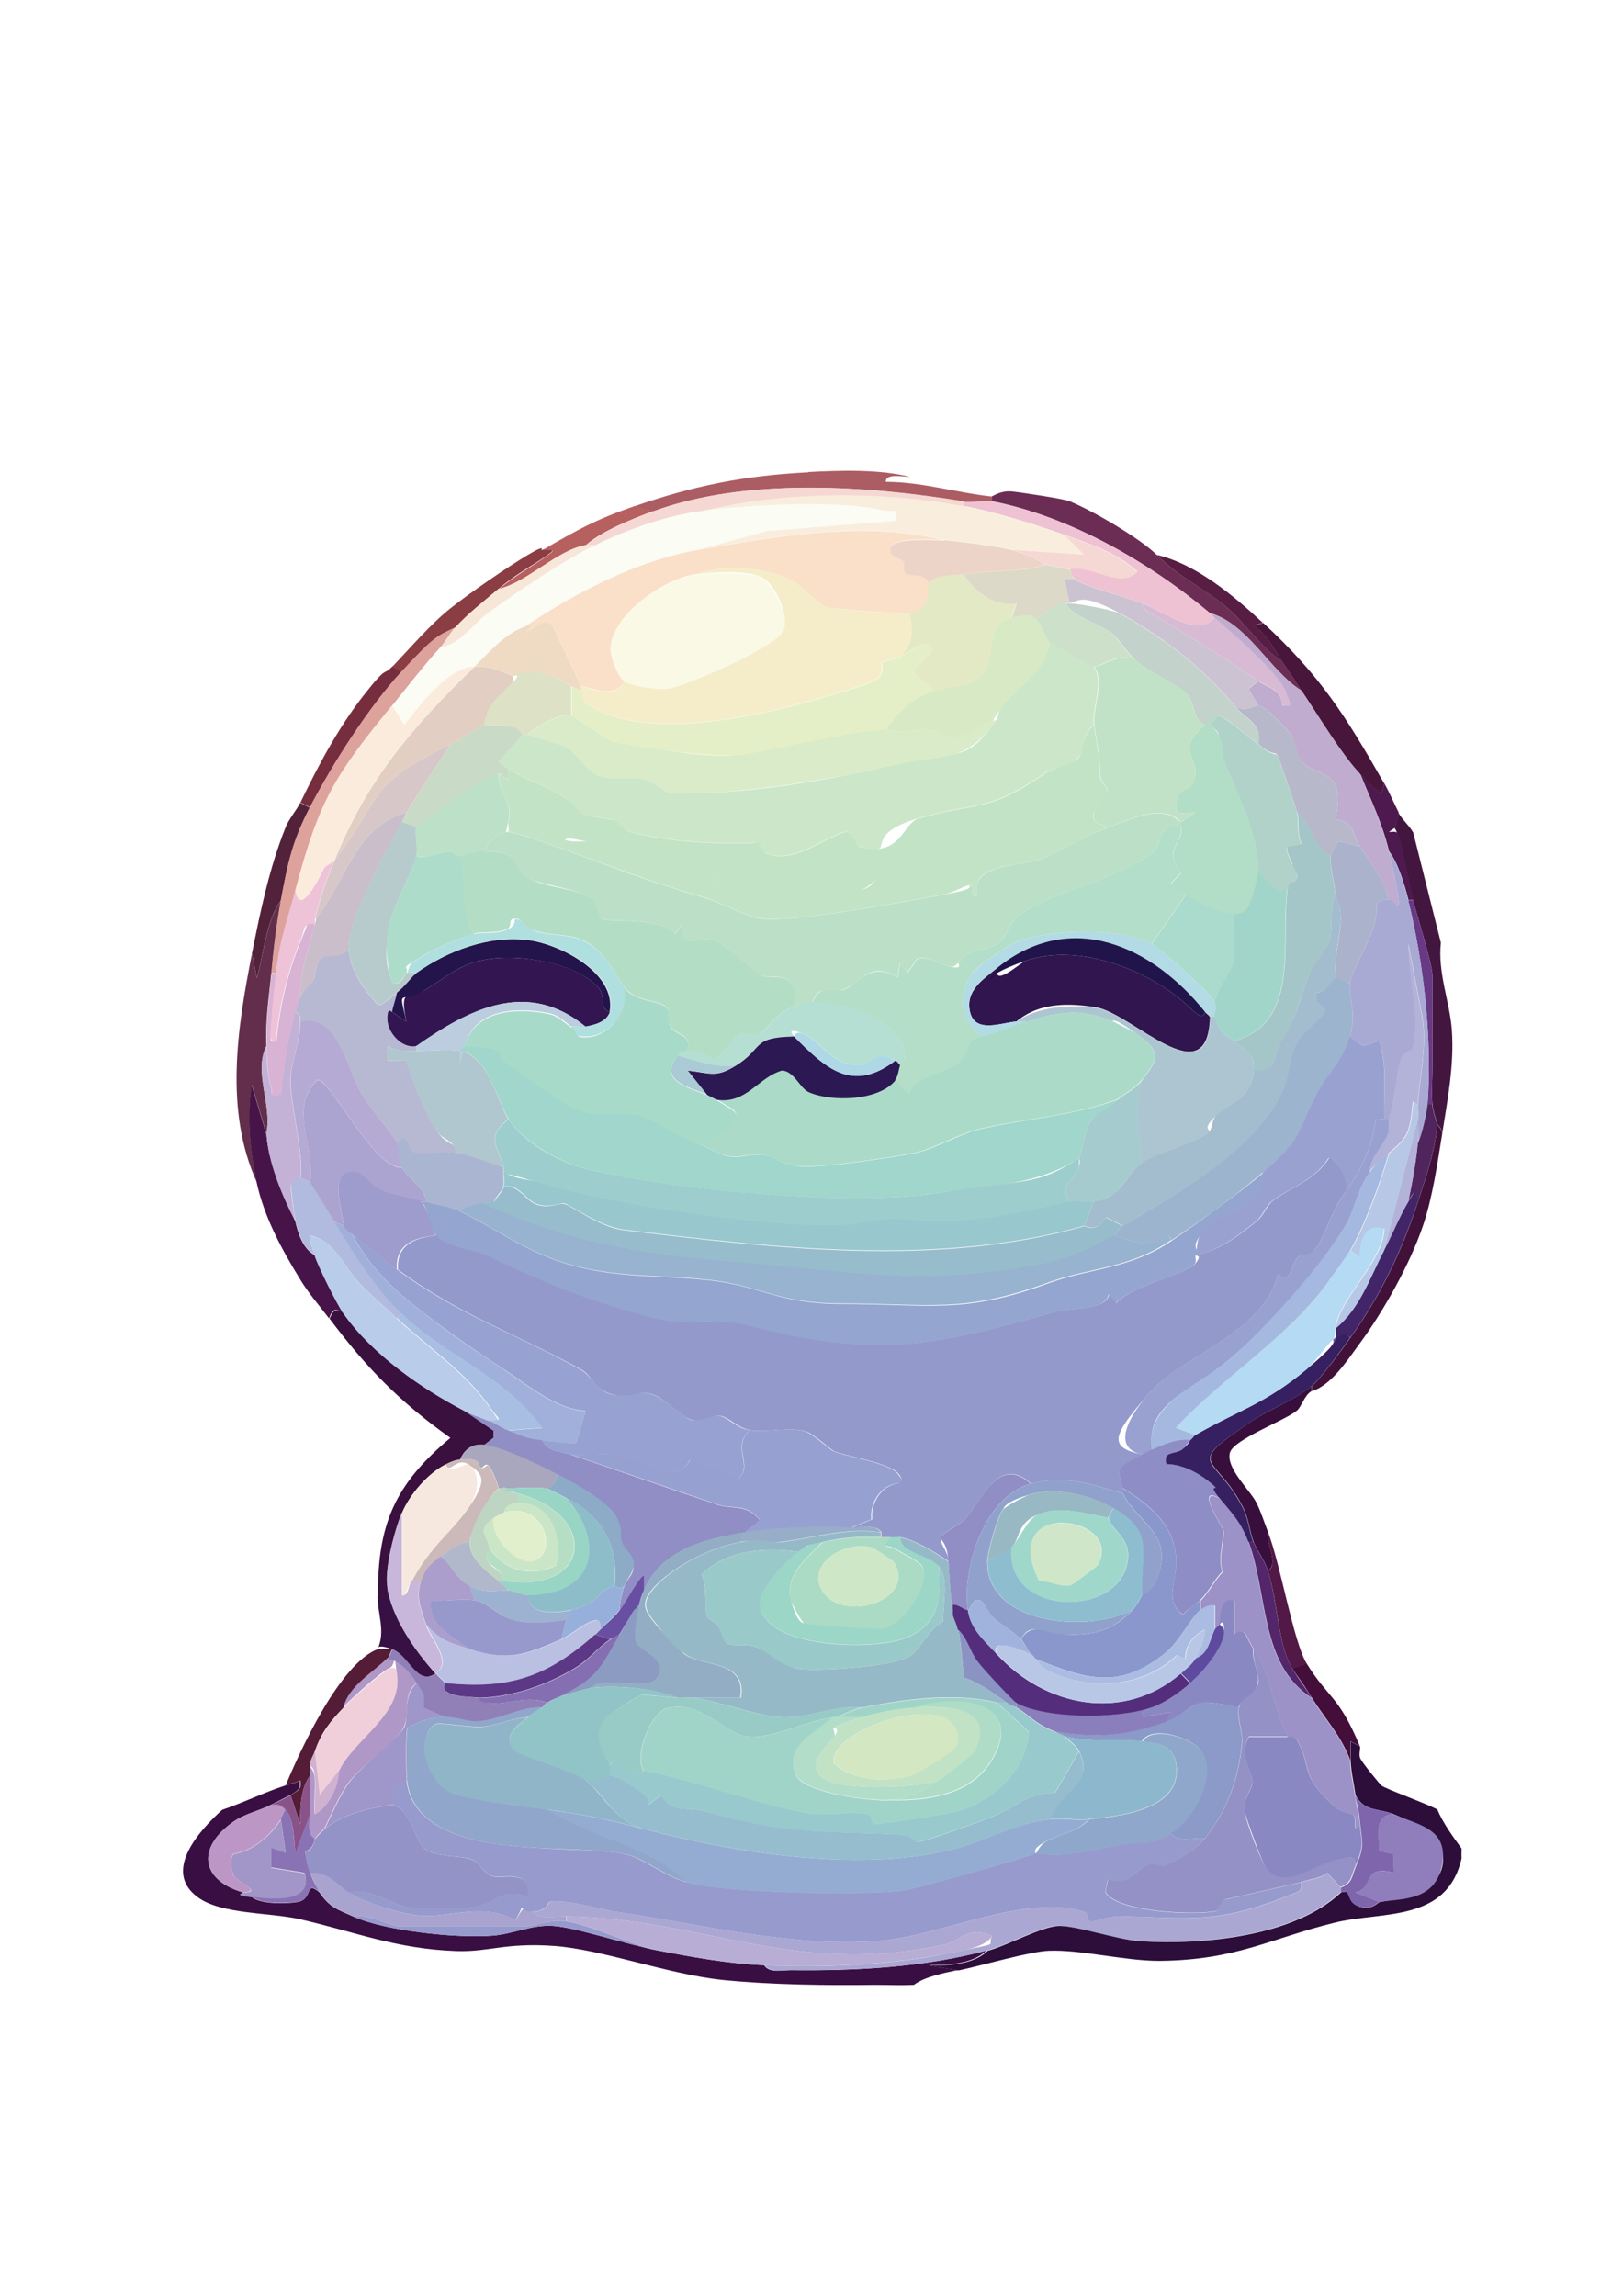 <?xml version="1.0" encoding="UTF-8"?>
<svg id="Layer_1" xmlns="http://www.w3.org/2000/svg" version="1.1" viewBox="0 0 595.3 841.9">
  <!-- Generator: Adobe Illustrator 29.1.0, SVG Export Plug-In . SVG Version: 2.1.0 Build 142)  -->
  <defs>
    <style>
      .st0 {
        fill: #93aec4;
      }

      .st1 {
        fill: #ab9dcc;
      }

      .st2 {
        fill: #50245c;
      }

      .st3 {
        fill: #8973b4;
      }

      .st4 {
        fill: #adc5d1;
      }

      .st5 {
        fill: #a0d6cb;
      }

      .st6 {
        fill: #cbc3d1;
      }

      .st7 {
        fill: #b6dec5;
      }

      .st8 {
        fill: #bc97c6;
      }

      .st9 {
        fill: #f6e8de;
      }

      .st10 {
        fill: #b4aad4;
      }

      .st11 {
        fill: #331651;
      }

      .st12 {
        fill: #8ebdca;
      }

      .st13 {
        fill: #e2efcd;
      }

      .st14 {
        fill: #471449;
      }

      .st15 {
        fill: #5e4b9f;
      }

      .st16 {
        fill: #412568;
      }

      .st17 {
        fill: #390e42;
      }

      .st18 {
        fill: #7e65ac;
      }

      .st19 {
        fill: #8cb7cc;
      }

      .st20 {
        fill: #a9b5d1;
      }

      .st21 {
        fill: #b1d2c8;
      }

      .st22 {
        fill: #8ebdd0;
      }

      .st23 {
        fill: #a295c7;
      }

      .st24 {
        fill: #f5edca;
      }

      .st25 {
        fill: #bed5c4;
      }

      .st26 {
        fill: #cee7c7;
      }

      .st27 {
        fill: #98d5c5;
      }

      .st28 {
        fill: #b9ccea;
      }

      .st29 {
        fill: #b3dec9;
      }

      .st30 {
        fill: #b7b8d1;
      }

      .st31 {
        fill: #aba3d0;
      }

      .st32 {
        fill: #e4e9c5;
      }

      .st33 {
        fill: #b1b8cc;
      }

      .st34 {
        fill: #b2ddc8;
      }

      .st35 {
        fill: #8a7fbc;
      }

      .st36 {
        fill: #c3e3c7;
      }

      .st37 {
        fill: #b7cbcd;
      }

      .st38 {
        fill: #b3b2d9;
      }

      .st39 {
        fill: #a9a3d0;
      }

      .st40 {
        fill: #97b3cf;
      }

      .st41 {
        fill: #96b9c8;
      }

      .st42 {
        fill: #d7c7c9;
      }

      .st43 {
        fill: #30154e;
      }

      .st44 {
        fill: #ccb9ba;
      }

      .st45 {
        fill: #fbebdc;
      }

      .st46 {
        fill: #c3d2cb;
      }

      .st47 {
        fill: #581d43;
      }

      .st48 {
        fill: #917fb7;
      }

      .st49 {
        fill: #9499cc;
      }

      .st50 {
        fill: #9c92c7;
      }

      .st51 {
        fill: #a8dac9;
      }

      .st52 {
        fill: #d8bad4;
      }

      .st53 {
        fill: #f0ceda;
      }

      .st54 {
        fill: #bbe0c7;
      }

      .st55 {
        fill: #8b9bc1;
      }

      .st56 {
        fill: #9491c6;
      }

      .st57 {
        fill: #acdbc5;
      }

      .st58 {
        fill: #efdac4;
      }

      .st59 {
        fill: #39103e;
      }

      .st60 {
        fill: #856fb2;
      }

      .st61 {
        fill: #b2dbe5;
      }

      .st62 {
        fill: #b5daf4;
      }

      .st63 {
        fill: #a0b3dc;
      }

      .st64 {
        fill: #98cbc5;
      }

      .st65 {
        fill: #aed8e5;
      }

      .st66 {
        fill: #4e194e;
      }

      .st67 {
        fill: #a2d5ca;
      }

      .st68 {
        fill: #fae0c9;
      }

      .st69 {
        fill: #afdcc7;
      }

      .st70 {
        fill: #97afdb;
      }

      .st71 {
        fill: #aabce1;
      }

      .st72 {
        fill: #9db4ce;
      }

      .st73 {
        fill: #90a6ca;
      }

      .st74 {
        fill: #d0b1d0;
      }

      .st75 {
        fill: #8fa7cb;
      }

      .st76 {
        fill: #faf9e5;
      }

      .st77 {
        fill: #693985;
      }

      .st78 {
        fill: #97bdcd;
      }

      .st79 {
        fill: #c9bec9;
      }

      .st80 {
        fill: #8997cc;
      }

      .st81 {
        fill: #979acc;
      }

      .st82 {
        fill: #f7e7d9;
      }

      .st83 {
        fill: #8b93c2;
      }

      .st84 {
        fill: #381144;
      }

      .st85 {
        fill: #411139;
      }

      .st86 {
        fill: #a8bee2;
      }

      .st87 {
        fill: #a5b8df;
      }

      .st88 {
        fill: #a6cbce;
      }

      .st89 {
        fill: #b4dfd2;
      }

      .st90 {
        fill: #bbcdde;
      }

      .st91 {
        fill: #b9c7e7;
      }

      .st92 {
        fill: #a8aad4;
      }

      .st93 {
        fill: #b7b9cb;
      }

      .st94 {
        fill: #c3b1d6;
      }

      .st95 {
        fill: #96a0d1;
      }

      .st96 {
        fill: #541c37;
      }

      .st97 {
        fill: #9ac9c9;
      }

      .st98 {
        fill: #d8eac5;
      }

      .st99 {
        fill: #97adc8;
      }

      .st100 {
        fill: #b7add5;
      }

      .st101 {
        fill: #21144b;
      }

      .st102 {
        fill: #c8b7da;
      }

      .st103 {
        fill: #48163a;
      }

      .st104 {
        fill: #e5efc7;
      }

      .st105 {
        fill: #a1b0da;
      }

      .st106 {
        fill: #b7c8e7;
      }

      .st107 {
        fill: #98a2d2;
      }

      .st108 {
        fill: #cfe7c8;
      }

      .st109 {
        fill: #90c4c6;
      }

      .st110 {
        fill: #684fa1;
      }

      .st111 {
        fill: #95acd2;
      }

      .st112 {
        fill: #9fd7cb;
      }

      .st113 {
        fill: #908ec5;
      }

      .st114 {
        fill: #52223a;
      }

      .st115 {
        fill: #aacad5;
      }

      .st116 {
        fill: #918dc5;
      }

      .st117 {
        fill: #9d9ccd;
      }

      .st118 {
        fill: #89538a;
      }

      .st119 {
        fill: #2c1852;
      }

      .st120 {
        fill: #d2e7c2;
      }

      .st121 {
        fill: #91b5c8;
      }

      .st122 {
        fill: #8b9ac8;
      }

      .st123 {
        fill: #9798cb;
      }

      .st124 {
        fill: #98b9c4;
      }

      .st125 {
        fill: #b1badf;
      }

      .st126 {
        fill: #762e3e;
      }

      .st127 {
        fill: #b6605f;
      }

      .st128 {
        fill: #c1e2c5;
      }

      .st129 {
        fill: #a9a7bd;
      }

      .st130 {
        fill: #bde1c8;
      }

      .st131 {
        fill: #9bd6c7;
      }

      .st132 {
        fill: #8f7ebb;
      }

      .st133 {
        fill: #c9dbc7;
      }

      .st134 {
        fill: #e2cec3;
      }

      .st135 {
        fill: #a4c6c8;
      }

      .st136 {
        fill: #8a3d42;
      }

      .st137 {
        fill: #8daac7;
      }

      .st138 {
        fill: #6c2d55;
      }

      .st139 {
        fill: #98c7ce;
      }

      .st140 {
        fill: #aaa7d3;
      }

      .st141 {
        fill: #8e8dc5;
      }

      .st142 {
        fill: #431640;
      }

      .st143 {
        fill: #d9ebc8;
      }

      .st144 {
        fill: #eec2d3;
      }

      .st145 {
        fill: #eec3d7;
      }

      .st146 {
        fill: #9db1d1;
      }

      .st147 {
        fill: #ddd9c9;
      }

      .st148 {
        fill: #5c3887;
      }

      .st149 {
        fill: #53266b;
      }

      .st150 {
        fill: #dde1c6;
      }

      .st151 {
        fill: #cce6c9;
      }

      .st152 {
        fill: #8a88c2;
      }

      .st153 {
        fill: #abb2cc;
      }

      .st154 {
        fill: #362061;
      }

      .st155 {
        fill: #622e4b;
      }

      .st156 {
        fill: #95bdce;
      }

      .st157 {
        fill: #a3bdcf;
      }

      .st158 {
        fill: #abdbcc;
      }

      .st159 {
        fill: #2d0d39;
      }

      .st160 {
        fill: #c1e2c6;
      }

      .st161 {
        fill: #9dcdcd;
      }

      .st162 {
        fill: #a1d4c9;
      }

      .st163 {
        fill: #b2ddc7;
      }

      .st164 {
        fill: #b1c7cf;
      }

      .st165 {
        fill: #97c9cd;
      }

      .st166 {
        fill: #b0dfdf;
      }

      .st167 {
        fill: #c0acce;
      }

      .st168 {
        fill: #24144c;
      }

      .st169 {
        fill: #380e3c;
      }

      .st170 {
        fill: #af97c7;
      }

      .st171 {
        fill: #cbe6c7;
      }

      .st172 {
        fill: #90a2cc;
      }

      .st173 {
        fill: #fbfcf4;
      }

      .st174 {
        fill: #430e3a;
      }

      .st175 {
        fill: #b9c0e2;
      }

      .st176 {
        fill: #b4dec7;
      }

      .st177 {
        fill: #94a6cf;
      }

      .st178 {
        fill: #f9eedd;
      }

      .st179 {
        fill: #ac5c63;
      }

      .st180 {
        fill: #abdbc8;
      }

      .st181 {
        fill: #9493c8;
      }

      .st182 {
        fill: #521846;
      }

      .st183 {
        fill: #b4ddc6;
      }

      .st184 {
        fill: #99a1d1;
      }

      .st185 {
        fill: #cde0ca;
      }

      .st186 {
        fill: #aedcca;
      }

      .st187 {
        fill: #9f96c9;
      }

      .st188 {
        fill: #edd4c8;
      }

      .st189 {
        fill: #f5d8d3;
      }

      .st190 {
        fill: #d8b3d4;
      }

      .st191 {
        fill: #dda29b;
      }

      .st192 {
        fill: #542e7c;
      }
    </style>
  </defs>
  <path class="st59" d="M126.1,481.7c10.4,14.9,28.4,27.4,44.4,35.7l10.6,7.2v2.6s-3.5,2.7-3.5,2.7c-4.4-.5-7.1,1.4-8.9,5.4-2,.2-3.6.9-5.3,1.8-6.5,3.3-13.2,11.1-16,17.8-2.7,6.5-6.2,20-5.3,26.8v3.6s-3.5,0-3.5,0c-.1-26.5,6.3-41,26.6-58-18.6-13.2-30.8-25.7-44.3-43.7,1.3-3.3,2.6-4.2,5.3-1.8Z"/>
  <path class="st169" d="M481,508.4v1.8c-2.5,1.4-3.7,5.8-5.3,7.1-4.5,3.7-23.4,10.6-24.6,15.5-1.4,5.7,7.2,13.4,9.7,18.2,1.7,3.3,2.9,7.3,4.3,10.8-.9,4.7,4.2,11.1,0,14.3-1.3-4.2-3.5-6.4-5.3-10.7-1.4-3.4-1.7-8.5-4-12.9-10.2-19.7-22-14.2,3.4-31.4,5.7-3.8,17-8.5,21.9-12.8Z"/>
  <g>
    <path class="st17" d="M106.6,658.2c-1,.6-5.2,2.6-7.1,3.6-4.6,2.4-9.6,3.2-14.1,6.4-13.2,9.4-11.8,21.1,3.4,25.7.8.3,1.8,1.6,3.5,1.8,3.5,2.7,12.9,2.5,16.9,1.8,5.7-1,2.6-8,7.9-3.6,3.9,5.7,6.6,6.3,12.4,8.9,11.7,5.3,37.6,8,50.6,7.1,8.1-.5,14.8-4.2,23-3.6,8.3.6,27.2,6.9,38.2,9s25.2,4.8,39,5.4c1.8,3,6.7,1.8,9.7,1.8,24.1.3,48.5-1,71.9-7.2-5.3,5.1-14.4,5.3-21.3,5.4l10.6,1.8c-4.9,1-12,2.4-16,5.4-4.7.2-9.5,0-14.2,0-18.2.2-37.8,0-55.9-1.8-20.2-2.1-44.4-11.3-62.2-12.5s-23.6,2.3-35.5,1.9c-22.3-.8-36.9-7-57.5-11.7-10.9-2.5-28.7-1.7-37.3-8-13.1-9.5.4-24.4,8.9-32.1,8-2.7,15.4-6.4,23.1-8.9,1.8-.6,3.6-.8,5.3-1.8.7,3.4-1.2,3.8-3.5,5.4Z"/>
    <path class="st96" d="M143.9,604.7c-.7,1-1.1,2.8-1.8,3.6-5.2,5.2-14,10.1-16,17.8-4.9,5.1-8.3,9.2-10.6,16.1-.6,1.7-1.8,3.2-1.8,5.4v3.6c-3.6,4.9-3.6,12-3.6,17.8l-3.5-10.7c2.3-1.5,4.3-2,3.5-5.4-1.7.9-3.5,1.2-5.3,1.8,5.4-13.1,20-44.7,33.7-49.9.2,0,5.1,0,5.3,0Z"/>
    <path class="st84" d="M159.8,613.7c-7,4.8-10-6.7-16-8.9s-5.1,0-5.3,0c3-6.7,0-12.5,0-19.6h3.5s0-3.6,0-3.6c1.5,11.4,10.3,23.8,17.7,32.1Z"/>
    <path class="st140" d="M491.7,692.1v1.8c-17.4,16.3-50.7,19.3-73.7,17.9-8.7-.5-24.2-5.8-30.1-5.6s-18.7,7.2-25.8,9.1c-23.4,6.2-47.8,7.4-71.9,7.2-3,0-7.9,1.1-9.7-1.8,21.7.9,46.3,0,67.5-4.4s13.4-2.1,15.9-6.3c-9-3.9-11.6,1.9-17.3,3.1-55.8,12-87.4-9.4-138.9-10.3-3.9,0-10,1.3-12.4-1.8,5.9,0,5.5-3.4,6.5-3.6,5.3-1.1,19.1,2.9,24.4,3.7,31.4,4.6,63.4,13,96,10.7,22.5-1.6,54.4-17.8,76-10.6,1.5.5,1.1,3.3,2.2,3.4,1.9.1,6.4-2.1,10.4-1.9,29.5.9,37,2.7,65.3-8.9,2.1-.8,1.1-3.4,1.3-3.5,1.8-.9,7-1.3,9.5-3.4l4.7,5.2Z"/>
    <path class="st159" d="M498.8,640.4c.3.7-.4,2.6,0,4.1s7.4,9.9,7.9,10.3c1.4,1.2,17.3,6.9,20.5,8.8,2.1,5,5.7,9.9,8.9,14.3,0,1.2-.1,2.4,0,3.6-5.4,23.7-29.4,19.3-46.6,23.6-23.9,5.9-36,13.7-64.2,14-13.1,0-28.7-4.2-40.8-3.7-6.8.3-24.4,5.4-32.9,7.2l-10.6-1.8c6.9,0,16-.3,21.3-5.4,7.1-1.9,19.6-8.8,25.8-9.1s21.4,5,30.1,5.6c23,1.4,56.3-1.6,73.7-17.9,4.1-1.5,3.6,4.1,6.4,5.1,4.7,1.7,7.1-1.4,7.8-1.6,8.1-1.3,21.2-3.6,23-13.4s-8.2-14.8-17.7-18.7c-6.1-2.5-10.9-.8-14.2-7.1-.6-4.3-1.6-8.1-1.8-12.5,0-2.4,0-4.8,0-7.1l3.5,1.8Z"/>
    <path class="st100" d="M207.7,702.8c51.4.9,83.1,22.3,138.9,10.3,5.7-1.2,8.3-7,17.3-3.1-2.5,4.2-11.2,5.4-15.9,6.3-21.3,4.3-45.9,5.3-67.5,4.4-13.8-.6-25.5-2.8-39-5.4-9.8-2.1-24.7-9.4-33.7-10.7v-1.8Z"/>
    <path class="st39" d="M127.9,693.9c5.6,3.7,20.4,8.6,27.7,8.7,10.5.2,22.5-4.7,33.6,1.6,4.3-8,3.5-3.2,6.1-3.2,2.4,3.1,8.5,1.7,12.4,1.8v1.8c-6.3-.9-11.7,1.8-15.1,1.8h-46.1c-3.5,0-11.9-4.9-16.9-3.6-5.8-2.7-8.5-3.2-12.4-8.9-.2-.3-3.4-6.6-3.5-7.1,6.3-.7,9.6,4.1,14.2,7.1Z"/>
    <path class="st23" d="M103,667.2l1.8,12.5-5.3-1.8v7.1s12.2,2,12.2,2c3.3,11.2-11.6,9.7-19.3,8.8s-2.7-1.5-3.5-1.8c8.5.2-2.3-3.8-3.3-6.5s-.9-6.5,0-7.5c7.3-1.3,13.5-6.6,17.5-12.7Z"/>
    <path class="st8" d="M104.8,663.6c-.7,1.1-1.1,2.5-1.8,3.6-4,6.1-10.1,11.4-17.5,12.7-.9,1-.5,5.9,0,7.5,1,2.7,11.7,6.7,3.3,6.5-15.2-4.7-16.6-16.3-3.4-25.7,4.5-3.2,9.5-4,14.1-6.4,2.5-.3,3.6-.1,5.3,1.8Z"/>
    <path class="st3" d="M104.8,663.6c3.1,3.4,2.8,11.5,3.6,16l5.3-14.3c0,2.9-1.1,7.4,1.8,8.9-.3.3-.2,3.8-3.6,4.7.3,2.6,1,5.3,1.8,7.8s3.3,6.8,3.5,7.1c-5.4-4.4-2.2,2.6-7.9,3.6-4.1.7-13.4.9-16.9-1.8,7.7,1,22.7,2.4,19.3-8.8l-12.2-2v-7.1s5.3,1.8,5.3,1.8l-1.8-12.5c.7-1.1,1.1-2.4,1.8-3.6Z"/>
    <path class="st81" d="M207.7,704.6c9,1.3,23.9,8.6,33.7,10.7-11-2.1-29.9-8.4-38.2-9-8.2-.6-14.9,3-23,3.6-13,.9-38.9-1.7-50.6-7.1,5-1.3,13.4,3.6,16.9,3.6h46.1c3.4,0,8.8-2.7,15.1-1.8Z"/>
    <path class="st118" d="M113.7,665.4l-5.3,14.3c-.7-4.5-.5-12.7-3.6-16-1.8-1.9-2.8-2.1-5.3-1.8,1.9-1,6.1-2.9,7.1-3.6l3.5,10.7c0-5.8,0-12.9,3.6-17.8,0,4.7,0,9.5,0,14.3Z"/>
    <path class="st113" d="M179.4,520.9c2.1.9,3.8,2.3,7.1,3.6,5.6,2.2,5.8,2.7,12.4,3.6,1.7,4.4,7,4.1,10.6,5.4,17.1,5.8,35.7,12.3,53.6,18.3,5.4,1.8,10.9-.4,15.6,5.7-1.6,1.7-3.8,2.7-5.3,4.5-14.7,2.3-31,6.3-37.3,21.4v-5.3c-.7-1.4-6.9,10-8.9,12.5.2-3,.8-6.1,1.8-8.9s3.7-4.3,3.4-8.1-3.3-5.1-4.4-7.9-.5-6.1-1.8-8.9c-2.6-5.7-16.6-13.3-22.1-16.1-6.3-3.3-19.9-9.9-26.6-10.7l3.5-2.7v-2.6s-10.6-7.2-10.6-7.2c2.1,1.1,6.1,2.4,8.9,3.6Z"/>
    <path class="st9" d="M163.4,537c1.5,4,7.3-.8,8.6.2,4.6,3.3,3.2,10.7.3,15-6.7,9.9-14.3,14.5-21.3,27.6s-1.3,5.6-3.5,5.3v-30.3c2.7-6.7,9.5-14.6,16-17.8Z"/>
    <path class="st102" d="M147.4,554.8v30.3c2.3.3,2.4-3.3,3.5-5.3h3.5c-2.1,5.6-.2,10.1,1.8,16.1,1.9,5.6,9.9,13.5,3.5,17.8-7.5-8.3-16.3-20.7-17.7-32.1-.9-6.8,2.7-20.3,5.3-26.8Z"/>
    <path class="st44" d="M168.7,535.2c8.2-.8,6.2,2.3,7.5,3s2.4-1.1,2.8-.8c1.3,1.1,3.3,6.4,3.9,8.5-2.9,1.3-10.6,15.9-10.6,19.6-4.4.4-7.3,2.7-10.6,5.4-3.8,3-5.3,4.1-7.1,8.9h-3.5c7-13.2,14.6-17.7,21.3-27.6s4.4-11.7-.3-15-7.1,3.8-8.6-.2c1.7-.9,3.4-1.6,5.3-1.8Z"/>
    <path class="st129" d="M177.6,529.8c6.7.8,20.3,7.4,26.6,10.7,0,2.6-1,4.6-3.5,5.4-3.1-.6-10.8-.3-14.2,0s-2.9-.3-3.5,0c-.6-2.1-2.6-7.5-3.9-8.5s-2,1.2-2.8.8c-1.3-.7.6-3.8-7.5-3,1.8-3.9,4.5-5.9,8.9-5.4Z"/>
    <path class="st170" d="M152.7,617.2c-5.2,4.4-2.3,11.1-4.5,16s-15.9,14.5-20.4,20.6c-3.1,4.2-6.5,11.9-8.9,16.9-1.3,1-2.4,2.4-3.5,3.6-2.8-1.5-1.7-6.1-1.8-8.9,0-4.7,0-9.5,0-14.3v-3.6c0,.2,1.7,2,1.8,4.3.3,4.5-.3,9,0,13.5,5.4-2.9,8.6-10,8.9-16.1,5.5-11.5,23.1-20.5,21.3-34.8s.4-3.9-2.7-2.7-14.4,11.6-16.9,14.2c2-7.7,10.8-12.6,16-17.8,4.7.5,8.3,5.1,10.6,8.9Z"/>
    <path class="st53" d="M126.1,626.1c2.5-2.7,14.4-13.3,16.9-14.2s2.5.8,2.7,2.7c1.7,14.3-15.8,23.3-21.3,34.8l-7.1,8.9-1.8-16c2.4-6.8,5.8-10.9,10.6-16.1Z"/>
    <path class="st48" d="M159.8,613.7c1.2,1.4,2.6,2.5,3.5,3.6s-.9,2.3,1.2,3.6,8.1,1.3,11.2,1.8,2,1.8,4.4,1.9c6.2.5,13.3-2.9,20.5-.2-.6.3-1.1,1.4-1.8,1.8-8.1-.3-16.3,4.9-24.1,5.2-3.6.1-7.2-1.7-11.3-1.6l-8.1-3.5c.6-5.4-.3-5.4-2.5-9s-5.9-8.4-10.6-8.9c.7-.7,1.1-2.6,1.8-3.6,6,2.2,9,13.7,16,8.9Z"/>
    <path class="st74" d="M115.5,642.2l1.8,16,7.1-8.9c-.2,6-3.5,13.1-8.9,16.1-.2-4.5.3-9,0-13.5s-1.8-4.1-1.8-4.3c0-2.1,1.2-3.6,1.8-5.4Z"/>
    <path class="st81" d="M252.1,690.3c15,4,62.6,4.8,78.5,3.1,4.6-.5,47-12.5,49.2-13.8,11.7,1.8,20.9-1.3,31.5-3.2,7.5-1.3,10.7.5,18.2-4,2.5,3.4,8.5,1.4,12.4,1.8-3.6,4.4-9,7.4-14.4,9.8-2.7,1.2-5.2-.5-7,.2-4,1.5-5.9,7.7-14.2,5.1l-.9,4.6c4.2,7.5,33.2,8.6,40.5,7,1.5-.3,1.8-4.6,4.6-4.5l26.8-6.1c-.2,0,.8,2.7-1.3,3.5-28.3,11.5-35.8,9.8-65.3,8.9-4.1-.1-8.6,2.1-10.4,1.9s-.7-2.9-2.2-3.4c-21.6-7.2-53.4,9-76,10.6-32.6,2.3-64.6-6.1-96-10.7-5.3-.8-19.1-4.8-24.4-3.7-1,.2-.6,3.5-6.5,3.6s-1.8-4.8-6.1,3.2c-11.1-6.3-23.2-1.4-33.6-1.6-7.3-.2-22.1-5-27.7-8.7,7.9-2.1,15.9,4.9,22.2,5.5s19.9.2,23.1,0c7.5-.7,11.4-7.5,20.4-3.7,1.3-10.7-9-6.6-13-7.7-3.1-.8-4.3-5-7.8-6.2-4.4-1.5-12.5-.5-17-3.9-3.4-2.5-5-14.4-11.9-16.2-.5-4.3,1.5-7.3,5.3-8.9,2.2,20.9,30.2,23.7,46.8,24.8s24.5.6,33.5,2.4c6.7,1.4,14.2,8.1,22.6,10.3Z"/>
    <path class="st56" d="M472.2,636.8h-14.1c-3.9,6.6,1.4,13.8,1.3,16.6s-3.4,5.9-2.9,10.6,6.6,19.3,7.7,20.8c6.6,9.1,18-1.5,27-3,3.4-.6,6.6-2.2,5.7,3.1-1.3,3.1-1.2,5.8-5.3,7.1l-4.7-5.2c-2.5,2.1-7.7,2.5-9.5,3.4l-26.8,6.1c-2.8,0-3.1,4.2-4.6,4.5-7.3,1.6-36.3.5-40.5-7l.9-4.6c8.2,2.6,10.1-3.6,14.2-5.1s4.3,1,7-.2c5.4-2.4,10.8-5.4,14.4-9.8,8.2-10.2,12.3-21.7,13.6-34.8.4-4.2-2-9.3-1.1-13.3s6-5.4,6.9-8.4-2.3-8.7-1.5-13c6,8.9,7.2,21.6,12.4,32.1Z"/>
    <path class="st18" d="M511.2,665.4c-7.7.1-5,8.4-5.4,13.3l5.2,1.2.3,6.9c-12-3.1-6.8,5.6-14.2,7.2l8.9,3.5c-.7.1-3,3.2-7.8,1.6s-2.3-6.6-6.4-5.1v-1.8c4.2-1.4,4-4,5.3-7.1,3.5-8.4,2.6-8.4,1.8-16.1s-1.3-7.1-1.8-10.7c3.3,6.3,8.1,4.6,14.2,7.1Z"/>
    <path class="st50" d="M447.3,549.4c4.7,5.6,7.8,8.3,10.6,16.1,7.1,19.1,4,44.9,23.1,57.1,4.8,7.7,10.9,14.1,14.2,23.2.1,4.4,1.2,8.2,1.8,12.5.5,3.6,1.4,7.1,1.8,10.7-2.6,4.8-1.1-2-2.1-3.1-.9-.9-4.5-.9-6.8-3-13.8-12.4-8.3-14.5-14.1-24.7-1.1-1.9-3.5-1.1-3.5-1.3-5.2-10.6-6.4-23.2-12.4-32.1-2.7-4-2.9-8.7-7.1-5.3v-12.5c-5.1-1.3-5.1,5.5-5.3,8.9-.4.7-1.5,1.2-1.8,1.8v-8.9c-2-.3-3.9.5-5.3,1.8v-3.6c3.2-3.2,5-7.3,8.1-10.5-1.8-4.9.6-11.5.3-15.1-.1-1.3-10.8-16.9-1.3-11.8Z"/>
    <path class="st132" d="M511.2,665.4c9.5,3.9,20.3,5.4,17.7,18.7s-15,12.1-23,13.4l-8.9-3.5c7.4-1.6,2.2-10.2,14.2-7.2l-.3-6.9-5.2-1.2c.4-4.9-2.2-13.2,5.4-13.3Z"/>
    <path class="st174" d="M479.3,610.1c8,12.9,11.7,11.6,19.5,30.3l-3.5-1.8c0,2.4,0,4.8,0,7.1-3.3-9.1-9.4-15.5-14.2-23.2s-4.9-7.1-7.1-10.7l5.3-1.8Z"/>
    <path class="st181" d="M143.9,661.8c6.9,1.7,8.4,13.7,11.9,16.2,4.5,3.3,12.6,2.3,17,3.9,3.5,1.2,4.6,5.4,7.8,6.2,4,1.1,14.4-3,13,7.7-9-3.9-12.9,2.9-20.4,3.7-3.2.3-19.9.4-23.1,0-6.2-.6-14.3-7.6-22.2-5.5-4.6-3.1-7.9-7.8-14.2-7.1-.9-2.5-1.5-5.1-1.8-7.8,3.4-.9,3.3-4.4,3.6-4.7,1.1-1.2,2.3-2.5,3.5-3.6,7.2-5.7,15.9-7.6,24.8-8.9Z"/>
    <path class="st0" d="M273.4,561.9c-.7.9-1.1,2.5-1.8,3.6-10.5,1.7-24.8,8.9-32,16.9-5.3,6-2.8,8.8,1.8,14.3.8,1,9.1,9.5,9.6,9.9,6.7,4.8,22.8,2,20.5,16h-17.8c-1.7-.2-3.6.2-5.3,0-9.2-3.5-22.3-4.8-31.9-3.6,4.6-4.7,20.9,1,24.1-3.4,5.1-7.1-5.8-10-7.4-13.4s.4-10.8,1.1-13.5c.7-2.6.8-2.9,1.8-5.4,6.3-15.1,22.5-19.1,37.3-21.4Z"/>
    <path class="st137" d="M229,581.5c-1.5,1.9-3.4,0-3.5,0,1.4-14.9-4.8-25.8-17.7-32.1-1.6-.8-6.7-3.5-7.1-3.6,2.5-.8,3.5-2.7,3.5-5.4,5.5,2.9,19.5,10.4,22.1,16.1s.8,6.1,1.8,8.9,4.2,4.9,4.4,7.9-2.6,5.8-3.4,8.1Z"/>
    <path class="st70" d="M225.5,581.5c.2,0,2,1.9,3.5,0-1,2.8-1.6,5.9-1.8,8.9-2.8,3.5-4.4,4.5-7.1,7.1,1.2-8.4-9.3,1.4-14.2,3.6.7-2.3,1-4.8,1.8-7.1.3-.9,1.9-2.1,1.8-3.6,10.4-2.2,9.8-7.3,16-8.9Z"/>
    <path class="st110" d="M236.1,583.3c-1,2.4-1.1,2.7-1.8,5.4-2.7,3.2-5,7.1-7.1,10.7-1.1.7-2.5,1.1-3.5,1.8l-5.3-1.8c.6-.5,1.2-1.2,1.8-1.8,2.7-2.7,4.3-3.6,7.1-7.1,1.9-2.5,8.1-13.8,8.9-12.5v5.3Z"/>
    <path class="st175" d="M206,601.2c4.9-2.2,15.4-12,14.2-3.6-.6.6-1.2,1.2-1.8,1.8-17.4,15.4-31.1,20.3-55,17.8-1-1.1-2.3-2.2-3.5-3.6,6.4-4.3-1.7-12.3-3.5-17.8,5.8,6.2,8.8,6.6,16,8.9,14.1,4.6,20.4,2.3,33.7-3.6Z"/>
    <path class="st1" d="M172.3,581.5l1.8,5.4c-4.8-.8-11,.5-16,0-.5,9.8,7.8,13.1,14.2,17.8-7.2-2.3-10.1-2.7-16-8.9-2-6-3.9-10.5-1.8-16.1,1.8-4.9,3.3-5.9,7.1-8.9,4.5,3.1,5.4,7.9,10.6,10.7Z"/>
    <path class="st33" d="M172.3,565.5c-.2,6.3,6.4,10.8,10.6,14.3s2.4,2.3,3.5,3.6c-4.4-.4-8.4,1.3-14.2-1.8s-6.2-7.6-10.6-10.7c3.3-2.6,6.2-5,10.6-5.4Z"/>
    <path class="st25" d="M186.5,545.9c.7,1.7,2.2,1.4,3.5,1.8v3.6c-2.7,0-4.5.9-5.3,3.6-.9.3-2.8,1.2-3.5,1.8-6.8,4.9-2.2,6.1-1.8,10.7s-2,1.6-.6,4.8,5.8,3.6,6,7.7h-1.8c-4.2-3.5-10.8-7.9-10.6-14.3s7.7-18.3,10.6-19.6,2.4.1,3.5,0Z"/>
    <path class="st27" d="M200.7,545.9c.4,0,5.5,2.8,7.1,3.6,14.9,17.3,10.1,35.6-14.2,35.7-2,0-4.8-1.6-7.1-1.8-1.1-1.2-2.3-2.5-3.5-3.6h1.8c32,4.8,35.2-24,5.3-32.1s-2.9,0-3.5-1.8c3.4-.3,11.1-.6,14.2,0Z"/>
    <path class="st187" d="M163.4,629.7c-5.5,0-9.1,1.4-13.9,3.9-.8,1.3-.6,16.3-.3,19.3-3.9,1.6-5.8,4.7-5.3,8.9-8.9,1.4-17.6,3.2-24.8,8.9,2.4-5,5.8-12.7,8.9-16.9,4.4-6.1,18.8-16.9,20.4-20.6s-.7-11.6,4.5-16c2.2,3.6,3.1,3.6,2.5,9l8.1,3.5Z"/>
    <path class="st73" d="M198.9,626.1c-1,.6-4.7,3-5.3,3.6-5.8.2-11.1,3.1-16.9,3.5-4.4.3-15.3-1.7-16.8-1-8.5,4.1-1.8,23,6.6,25.6s24,4.4,34.2,5.7c15.9,10.2,38.1,13.4,51.5,26.8-8.4-2.2-15.9-8.9-22.6-10.3-9-1.8-24.6-1.8-33.5-2.4-16.6-1-44.7-3.9-46.8-24.8-.3-3.1-.5-18,.3-19.3,4.8-2.4,8.4-3.8,13.9-3.9,4.2,0,7.7,1.7,11.3,1.6,7.9-.3,16.1-5.4,24.1-5.2Z"/>
    <path class="st109" d="M248.6,622.6c-2.9-.2-11.8-1.3-13.4-1s-11.9,7.3-12.5,8c-6.2,7.4-1.4,11.9,1.1,18s-.2,2.5,0,3.6c-1.4,0-6.1,3-8.9,1.8-5.4-4.1-24.2-8.9-26.2-11.1-4.8-5.5,1.4-9,4.9-12.1s4.4-3,5.3-3.6,1.2-1.5,1.8-1.8c1.1-.5,2.7-1.4,3.5-1.8s11.6-3.5,12.4-3.6c9.6-1.2,22.8.1,31.9,3.6Z"/>
    <path class="st148" d="M223.7,601.2c-4.4,3-7.6,7.2-12.2,10.1-10.3,6.4-23.5,11.1-35.8,11.3-3.1-.4-8.6-.3-11.2-1.8s-1-3.3-1.2-3.6c24,2.5,37.6-2.5,55-17.8l5.3,1.8Z"/>
    <path class="st60" d="M204.2,622.6c-.9.4-2.5,1.2-3.5,1.8-7.2-2.7-14.3.7-20.5.2s-3.9-1.9-4.4-1.9c12.2-.2,25.5-4.9,35.8-11.3,4.6-2.9,7.7-7.1,12.2-10.1s2.4-1.1,3.5-1.8c-7.3,12.9-8.6,16.5-23.1,23.2Z"/>
    <path class="st141" d="M436.7,528c-.4.3-1.5,2.2-2.9,3.4-2.8,2.2-7.4.4-6,5.5,6.5,0,13,3.9,17.7,8.2s1.4,3.8,1.8,4.3c-9.4-5.1,1.2,10.5,1.3,11.8.4,3.6-2.1,10.2-.3,15.1-3.1,3.2-4.9,7.4-8.1,10.5s-4.7,3-6.2,5.3c-7.3-4.8-2.1-12.4-2.6-20.6-.7-12.4-9.8-19.8-19.6-25.8-2.9-9.1-.7-7.9,7.1-12.5.9-.5,2.6-1.4,3.5-1.8,4.6-2,9-4,14.2-3.6Z"/>
    <path class="st149" d="M465.1,576.2c3.6,11.4,3.6,27.1,8.9,35.7,2.2,3.6,4.7,6.9,7.1,10.7-19-12.1-16-38-23.1-57.1h1.8c1.8,4.3,4,6.5,5.3,10.7Z"/>
    <path class="st182" d="M479.3,610.1l-5.3,1.8c-5.3-8.6-5.2-24.2-8.9-35.7,4.2-3.2-.9-9.6,0-14.3,4.6,11.7,9.3,40.3,14.2,48.2Z"/>
    <path class="st111" d="M236.1,670.7c35.1,9.3,82.3,16.3,115.8,6.8,11.2-3.2,20.3-8.8,33.2-10.3,4.5-.5,9.7.5,14.2,0-3.5,4.3-10.5,5.3-15.9,8.2s-3.2,4-3.7,4.3c-2.2,1.3-44.6,13.3-49.2,13.8-16,1.7-63.5.9-78.5-3.1-13.4-13.3-35.5-16.5-51.5-26.8,13.7,1.8,22.7,3.7,35.5,7.1Z"/>
    <path class="st75" d="M429.6,672.5c-7.5,4.5-10.8,2.7-18.2,4-10.5,1.9-19.8,5-31.5,3.2.5-.3,1.4-3,3.7-4.3,5.4-3,12.3-3.9,15.9-8.2,10.9-1.1,33-3.3,32.1-18.7-.5-8.2-6.1-9.3-12.6-9.8,3.9-6.1,17.7-1.2,21.2,2.8,7.7,8.7-2,26-10.5,31.1Z"/>
    <path class="st122" d="M454.4,626.1c-.9,4.1,1.6,9.1,1.1,13.3-1.3,13.1-5.4,24.6-13.6,34.8-3.9-.4-9.9,1.6-12.4-1.8,8.5-5.1,18.2-22.4,10.5-31.1-3.5-3.9-17.2-8.9-21.2-2.8-9.8-.8-18.1.7-28.4-1.8-1.8-.4-2.6-1.4-3.5-1.8,15.5,2.7,26.1,1.6,40.8-3.6,5.7-2,9.3-6,12-6.8s10.9.9,14.6,1.5Z"/>
    <path class="st152" d="M472.2,636.8c0,.2,2.4-.7,3.5,1.3,5.8,10.2.3,12.3,14.1,24.7,2.3,2.1,6,2.1,6.8,3,1,1.1-.5,8,2.1,3.1.9,7.6,1.7,7.7-1.8,16.1.9-5.4-2.3-3.7-5.7-3.1-9,1.5-20.4,12.2-27,3-1.1-1.6-7.5-18.9-7.7-20.8-.6-4.7,2.8-7.6,2.9-10.6s-5.3-10-1.3-16.5h14.1Z"/>
    <path class="st152" d="M447.3,595.8c.3-3.4.2-10.3,5.3-8.9v12.5c4.2-3.4,4.4,1.3,7.1,5.3-.7,4.3,2.6,9,1.5,13s-6.2,5.4-6.9,8.4c-3.7-.6-11.3-2.5-14.6-1.5s-6.3,4.8-12,6.8l1.8-3.5-10.6,1.7v-1.7s3.5-1.8,3.5-1.8c4.7-1.7,10.3-5.6,14.2-8.9,4.4-3.8,12-12.8,12.3-18.7s-1.6-2.5-1.6-2.7Z"/>
    <path class="st80" d="M440.2,586.9v3.6c-3.9,3.3-7.4,11.4-13.3,16.1-16.8,13.2-28.7,9.1-47,1.8-.4-.2-.9-1.3-1.8-1.8-1.3-1.5-2.2-4-3.5-5.4,3.7-7.4,12.6-1.6,18.5-1.7,10.2-.2,15.6-2.3,22.3-9,1.2-1.2,2.5-3.7,3.5-5.4s3.3-1.3,4.9-4.9c7.8-17.4-5.9-20.9-12-32.6-.2-.4.2-1.2,0-1.8,9.8,6,18.9,13.4,19.6,25.8.5,8.1-4.7,15.7,2.6,20.6,1.5-2.3,4.5-3.7,6.2-5.3Z"/>
    <path class="st71" d="M440.2,590.5c1.4-1.2,3.3-2.1,5.3-1.8v8.9c-2,4-2.2,8.9-7.1,10.7,1.5-2.5,3.5-7.6,3.5-10.7-4.2,2-7.3,5.9-7.2,10.7l-3.1-1.3c-12.3,11.8-32.2,13.5-47.8,5.3s-3.5-3.7-4-3.9c18.3,7.4,30.2,11.4,47-1.8,6-4.7,9.4-12.7,13.3-16.1Z"/>
    <path class="st15" d="M436.7,617.2l-3.5-3.6c1.9-1.7,3.9-3.1,5.3-5.4,4.9-1.8,5.1-6.7,7.1-10.7.3-.6,1.4-1.1,1.8-1.8,0,.2,1.7,1.3,1.6,2.7-.2,5.9-7.9,14.9-12.3,18.7Z"/>
    <path class="st99" d="M312.5,560.1c3.3,0,8.7-1.2,10.6,1.8-12.9-1.9-24.2,2-36.4,3.5-4.8.6-10.5-.7-15.1,0,.7-1,1-2.7,1.8-3.6,13.5-2.1,25.4-2,39-1.8Z"/>
    <path class="st41" d="M323.1,561.9v1.8c-7.9-.3-13.6,0-21.3,1.8s-4.4.6-8.9,3.6c-12.3-1.8-26.3-.8-35.6,8.3,2.3,4.9,1,11,2,15.4.3,1.2,2.9,1.8,4.1,3.5,1.2,1.6,2.5,5.9,3.3,6.4,1.9,1.1,6.8,0,10.3,1.2,5.2,1.7,12,7.4,15.1,8,6.8,1.3,35.7-.7,41.6-4.5,3.4-2.2,7.1-10.2,12.2-12.7-.1-5.9,2.2-16-1.5-20.2s-14.6-5-14.2-10.7c5.8,1.1,12.8,5.6,17.7,8.9.5,7.6.6,12.1,1.8,19.6.2,1.2,1.4,3.3,1.8,5.4,1.1,5.6,1.4,11.8,2.1,17.5,5.9,1.9,10.6,5.8,15.7,9.2-1.1-.2-2.6.3-3.5,0-15.3-3.9-34.1-1.3-49.7,1.8-9.6-1-19.9,4-29.2,3.6-9.3-.4-23.4-6.1-32.9-7.2h17.8c2.2-14-13.9-11.2-20.5-16s-8.8-8.9-9.6-9.9c-4.6-5.5-7.1-8.3-1.8-14.3,7.2-8.1,21.4-15.2,32-16.9s10.2.6,15.1,0c12.2-1.6,23.5-5.4,36.4-3.5Z"/>
    <path class="st64" d="M248.6,622.6c1.7.1,3.6-.2,5.3,0,9.5,1.1,23.6,6.8,32.9,7.2,9.3.4,19.6-4.7,29.2-3.6-2,.4-6.9,2.3-8.9,3.6-.6,0-1.2,0-1.8,0-9.4,1.2-22.1,7.9-30.9,7.1-8.3-.8-17.8-14-30-10.4-5.6,1.7-12,17-8.4,22.9-.2,0-1.2,1.7-3.5,1.1-2.7-.7-4.8-4.4-8-4.7l-.9,1.8c-2.5-6.1-7.2-10.7-1.1-18,.6-.7,11.8-7.9,12.5-8,1.5-.2,10.5.8,13.4,1Z"/>
    <path class="st55" d="M216.6,619c-.9.1-11.4,3.1-12.4,3.6,14.5-6.7,15.8-10.3,23.1-23.2s4.4-7.5,7.1-10.7c-.7,2.7-2.1,11.3-1.1,13.5,1.6,3.4,12.5,6.3,7.4,13.4-3.2,4.5-19.5-1.3-24.1,3.4Z"/>
    <path class="st12" d="M225.5,581.5c-6.2,1.6-5.5,6.7-16,8.9-5.9,1.2-15.7,2-16-5.4,24.3,0,29.1-18.4,14.2-35.7,13,6.3,19.2,17.2,17.7,32.1Z"/>
    <path class="st123" d="M174,586.9c5.2.8,8,5.3,13.5,6.9,6.7,2.1,13.5,1.1,20.2.2-.8,2.3-1.1,4.8-1.8,7.1-13.3,5.8-19.6,8.2-33.7,3.6-6.4-4.7-14.7-8.1-14.2-17.8,5,.5,11.2-.8,16,0Z"/>
    <path class="st146" d="M186.5,583.3c2.3.2,5.1,1.8,7.1,1.8.3,7.4,10.1,6.6,16,5.4.1,1.5-1.5,2.7-1.8,3.6-6.8,1-13.5,1.9-20.2-.2-5.5-1.7-8.2-6.1-13.5-6.9l-1.8-5.4c5.8,3.1,9.8,1.4,14.2,1.8Z"/>
    <path class="st7" d="M190,547.7c29.9,8.1,26.6,36.9-5.3,32.1-.1-4.1-4.9-5.3-6-7.7s.7-4.5.6-4.8c5.4,8.8,15.3,11.2,24.6,6.9,2.3-10.5-1.5-23.3-13.9-22.9v-3.6Z"/>
    <path class="st13" d="M181.1,556.6c.8-.6,2.6-1.5,3.5-1.8,15-4.5,20.1,14.7,11.2,17.7-6.2,2-16.6-9-14.8-15.9Z"/>
    <path class="st171" d="M190,551.2c12.5-.3,16.3,12.4,13.9,22.9-9.3,4.3-19.2,1.9-24.6-6.9-.4-4.6-5-5.8,1.8-10.7-1.8,6.9,8.6,17.9,14.8,15.9,8.9-2.9,3.8-22.1-11.2-17.7.8-2.7,2.6-3.5,5.3-3.6Z"/>
    <path class="st121" d="M193.6,629.7c-3.5,3.1-9.7,6.6-4.9,12.1,2,2.2,20.8,7.1,26.2,11.1s11,15.5,21.3,17.8c-12.8-3.4-21.8-5.3-35.5-7.1-10.2-1.4-24.4-2.7-34.2-5.7s-15.1-21.5-6.6-25.6c1.5-.7,12.4,1.3,16.8,1,5.8-.5,11.1-3.4,16.9-3.5Z"/>
    <path class="st165" d="M369.2,624.4c1.4.9,2.6,1.2,3.5,1.8,5.8,3.6,6.4,5.9,14.2,8.9s1.7,1.3,3.5,1.8c1.8,1.7,4.1,3,5.3,5.4l-8.8,15.2c-9.7-.2-14.9,5.6-23.2,8.8-4.1,1.6-25.2,9.3-27.4,9.2s-2.9-2.6-5.2-2.7c-32.2-1.4-40.7.4-73.3-8.7-5.7-1.6-11.1,1.4-15.5-5.6l-4.4,3.3c.8-3.7-12.2-10.6-14.2-10.7-.2-1.1.3-2.8,0-3.6l.9-1.8c3.2.3,5.3,3.9,8,4.7,2.3.7,3.3-1.1,3.5-1.1,20.1,3.9,41.7,12.3,59.9,15.6,7.1,1.3,16.5-1,22.3.4s1.1,3.3,2.4,3.6,24.6-3.4,27.7-4c14-2.8,28.3-14.8,28.9-29.9l-11.6-10.7c1,.3,2.4-.2,3.5,0Z"/>
    <path class="st156" d="M385.2,667.2c-12.9,1.6-22,7.1-33.2,10.3-33.5,9.5-80.7,2.5-115.8-6.8-10.3-2.3-14.8-12.9-21.3-17.8,2.8,1.2,7.5-1.8,8.9-1.8,2,0,15.1,7,14.2,10.7l4.4-3.3c4.4,6.9,9.8,4,15.5,5.6,32.6,9,41.1,7.2,73.3,8.7,2.3.1,3.9,2.6,5.2,2.7,2.2.2,23.3-7.6,27.4-9.2,8.2-3.2,13.5-9.1,23.2-8.8l8.8-15.2c6,11.9-7.1,15.1-10.6,25Z"/>
    <path class="st57" d="M323.1,563.7c1.2,0,2.4-.1,3.5,0-3.5,5.1-.9,2.6,1.8,4.4,2.3,1.5,8.8,4.6,9.8,6.3,3.5,6.3-6.9,22-14.3,23.1s-27.6-1.3-28.8-2-4.8-7.8-5-8.5c-2.5-9.1,6-15.9,11.7-21.4,7.7-1.8,13.4-2.1,21.3-1.8ZM328,573c-.2-.4-7.4-5.2-8-5.4-7.7-2.4-21.1,3.1-19.7,12.6,4.1,16.3,36.5,8.1,27.7-7.2Z"/>
    <path class="st131" d="M330.2,563.7c-.5,5.7,10.1,6.1,14.2,10.7.5,11.8.6,20-10.9,25.7-11.1,5.5-54.8,4.7-54.7-12.4,0-5.3,9.7-15.8,14.1-18.7s3.7-2.4,8.9-3.6c-5.7,5.6-14.2,12.3-11.7,21.4s4.5,8.3,5,8.5c1.2.7,26.7,2.3,28.8,2,7.4-1.1,17.8-16.8,14.3-23.1-1-1.7-7.5-4.8-9.8-6.3-2.7-1.8-5.3.7-1.8-4.4,1.2.1,2.5-.2,3.5,0Z"/>
    <path class="st116" d="M378.1,544.1c-16.8,4.5-25.4,30.8-23.1,46.4-.9,0-3.6-2.3-5.3-1.8v3.6c-1.2-7.5-1.3-12-1.8-19.6s-3.3-7.9-2.8-8.9c1-2,6.9-4.5,9.1-7,5.6-6.3,12.2-23.5,23.9-12.6Z"/>
    <path class="st172" d="M411.8,547.7c6.1,11.7,19.8,15.1,12,32.6-1.6,3.6-4.1,3.8-4.9,4.9-.8-16.4,4.7-23.3-10.6-32.1-8.6-4.9-20.9-7.9-30.7-5s-9.3,5.1-9.7,5.4c-1.8,1.8-5.8,15.7-5.8,19.2,0,23.3,36.8,26.2,53.2,17.8-6.7,6.7-12.1,8.8-22.3,9s-14.8-5.6-18.5,1.7c-2.7-2.8-7.1-5.2-10-7.8s-2.8-5.6-5.1-6.5c-2.9-1.1-3.3,3.4-4.4,3.6-2.3-15.6,6.3-41.8,23.1-46.4,12.7-3.4,21.8.2,33.7,3.6Z"/>
    <path class="st19" d="M418.9,638.6c6.6.6,12.1,1.6,12.6,9.8.9,15.4-21.2,17.6-32.1,18.7-4.5.5-9.7-.5-14.2,0,3.5-9.9,16.7-13.1,10.6-25-1.2-2.3-3.5-3.6-5.3-5.4,10.3,2.5,18.6.9,28.4,1.8Z"/>
    <path class="st35" d="M422.5,626.1l-3.5,1.8v1.7s10.6-1.7,10.6-1.7l-1.8,3.5c-14.7,5.2-25.3,6.2-40.8,3.6-7.8-3.1-8.4-5.3-14.2-8.9v-1.8c11.1,6.1,37.6,6,49.7,1.8Z"/>
    <path class="st192" d="M355,590.5c1.1,7.2,6.4,11.4,10.6,16.1,17.6,19.3,46.5,25.3,67.4,7.1l3.5,3.6c-3.9,3.4-9.5,7.3-14.2,8.9-12.1,4.2-38.6,4.3-49.7-1.8s-12.8-13.3-14.2-15.2c-2.9-3.8-3.6-8.4-7.1-11.6-.4-2.1-1.6-4.2-1.8-5.4v-3.6c1.8-.5,4.4,1.9,5.3,1.8Z"/>
    <path class="st22" d="M418.9,585.1c-1.1,1.6-2.3,4.1-3.5,5.4-16.5,8.4-53.2,5.5-53.2-17.8,2.1-2.2,7.2-3.7,8.9-5.4-2.8,25.8,40.5,26.4,42.6,4.3.8-7.8-5.8-10.1-7.1-15-.1-.6,1.4-2.6,1.8-3.6,15.4,8.8,9.9,15.7,10.6,32.1Z"/>
    <path class="st91" d="M438.5,608.3c-1.4,2.2-3.4,3.7-5.3,5.4-21,18.2-49.9,12.1-67.4-7.1-2.9-6.3,9.4-1.7,12.4,0,.9.5,1.4,1.6,1.8,1.8s1.7,2.7,4,3.9c15.6,8.2,35.5,6.6,47.8-5.3l3.1,1.3c-.1-4.8,2.9-8.7,7.2-10.7,0,3.1-2,8.2-3.5,10.7Z"/>
    <path class="st63" d="M355,590.5c1.1-.1,1.5-4.7,4.4-3.6,2.3.9,3.4,5,5.1,6.5,2.9,2.6,7.3,5,10,7.8,1.3,1.3,2.3,3.8,3.5,5.4-3-1.7-15.3-6.3-12.4,0-4.2-4.7-9.6-8.8-10.6-16.1Z"/>
    <path class="st162" d="M365.7,624.4l11.6,10.7c-.5,15.1-14.9,27-28.9,29.9-3.1.6-26.3,4.3-27.7,4s-1-3.3-2.4-3.6c-5.9-1.4-15.2.9-22.3-.4-18.1-3.3-39.8-11.7-59.9-15.6-3.6-5.9,2.8-21.3,8.4-22.9,12.2-3.6,21.6,9.6,30,10.4,8.8.8,21.5-5.9,30.9-7.1-6.3,6.1-18.2,10.4-13.3,21.4,2.9,6.4,27.6,9.5,34.6,9,14.5.3,30.7-2.1,38-16.2,10.6-20.6-14.8-22.7-29.1-17.7-6.2.3-13.6,1.7-19.5,3.6-2.9.1-5.9-.2-8.9,0,1.9-1.3,6.9-3.2,8.9-3.6,15.6-3,34.3-5.7,49.7-1.8Z"/>
    <path class="st97" d="M292.9,569.1c-4.4,2.9-14.1,13.4-14.1,18.7,0,17.1,43.6,17.9,54.7,12.4,11.5-5.7,11.4-13.9,10.9-25.7,3.7,4.2,1.4,14.4,1.5,20.2-5.1,2.5-8.8,10.5-12.2,12.7-5.9,3.8-34.8,5.8-41.6,4.5s-9.9-6.3-15.1-8c-3.5-1.2-8.4-.1-10.3-1.2s-2.1-4.7-3.3-6.4c-1.2-1.7-3.8-2.2-4.1-3.5-1-4.4.4-10.5-2-15.4,9.4-9.1,23.3-10.1,35.6-8.3Z"/>
    <path class="st83" d="M372.8,624.4v1.8c-.9-.6-2.2-.8-3.5-1.8-5-3.4-9.8-7.3-15.7-9.2-.7-5.7-.9-11.9-2.1-17.5,3.5,3.2,4.2,7.8,7.1,11.6s13.3,14.7,14.2,15.2Z"/>
    <path class="st34" d="M316,629.7c-1.6.5-9.9,3.4-10.3,3.8s.9,2.5.3,3.3c-2.6,3.5-10.7,10.3-4.2,15.2,6.4,4.9,34.2,3.7,42.6.9-5.2,3.4-11.4,6.6-17.7,7.1-7,.6-31.7-2.5-34.6-9-4.9-11,7-15.3,13.3-21.4.6,0,1.2,0,1.8,0,2.9-.2,5.9.1,8.9,0Z"/>
    <path class="st26" d="M328,573c8.8,15.3-23.6,23.5-27.7,7.2-1.4-9.5,12-15,19.7-12.6.5.2,7.7,5,8,5.4Z"/>
    <path class="st124" d="M408.3,553c-.3.9-1.9,3-1.8,3.6-8.3-1.4-16.9-4.5-25.3-1.4s-6.8,8.9-10.1,12.1-6.8,3.1-8.9,5.4c0-3.4,4-17.4,5.8-19.2s9.1-5.3,9.7-5.4c9.8-2.9,22,0,30.7,5Z"/>
    <path class="st112" d="M406.5,556.6c1.3,4.9,7.9,7.2,7.1,15-2.2,22.2-45.4,21.5-42.6-4.3,3.3-3.2,5.8-10.5,10.1-12.1,8.4-3.2,17,0,25.3,1.4ZM402.6,574c10.5-18.1-36.9-25.3-21.4,5.7,3.8-.1,8.1,2.5,11.7,1.5.6-.2,9.4-6.7,9.8-7.3Z"/>
    <path class="st128" d="M335.5,626.1c11.2-.6,30.2-.7,22.2,16.1-.4.9-11.3,9.3-13.3,10.7-8.4,2.8-36.2,4-42.6-.9-6.5-4.9,1.6-11.7,4.2-15.2s-.6-3-.3-3.3c.4-.4,8.7-3.3,10.3-3.8,5.9-1.8,13.3-3.2,19.5-3.6ZM349.2,632c-7.9-9.5-45.1,2.8-43.4,14.7,7.2,6.5,19.7,7.1,28.7,4.3,1.9-.6,15.7-9.7,16.2-10.6,1.5-2.7.3-6.2-1.6-8.4Z"/>
    <path class="st69" d="M335.5,626.1c14.3-5,39.8-2.9,29.1,17.7-7.3,14.1-23.5,16.5-38,16.2,6.4-.5,12.6-3.7,17.7-7.1,2-1.3,12.9-9.8,13.3-10.7,8-16.7-11-16.7-22.2-16.1Z"/>
    <path class="st108" d="M402.6,574c-.3.5-9.2,7.1-9.8,7.3-3.6,1-7.9-1.6-11.7-1.5-15.5-31,32-23.8,21.4-5.7Z"/>
    <path class="st120" d="M349.2,632c1.8,2.2,3,5.7,1.6,8.4s-14.3,10-16.2,10.6c-9.1,2.9-21.5,2.2-28.7-4.3-1.7-11.9,35.4-24.2,43.4-14.7Z"/>
  </g>
  <g>
    <path class="st142" d="M518.3,305.1l10.2,40.6c-1.2,11,3.2,21.5,4,31.7,1,13-1.6,26.1-3.5,38.3.1-1.5-1.4-2.7-1.8-3.6-.7-1.9-1.6-5.2-1.8-7.1-.4-4.1,0-9.1,0-13.4v-33.9c0-4.1-5.6-21.7-7.1-27.6-1.7-6.6-3.8-18.8-5.7-24.2s-2.7-.5-3.2-.8l2.4-1.7,1.1-5.4c1.1,2.2,4.3,5.1,5.3,7.1Z"/>
    <path class="st138" d="M371,180.2c3.1.3,19.1,2.7,21.3,3.6,8.6,3.5,25.8,13.6,31.9,19.6,8.7,8.6,16.6,11.8,24.9,18.6,7.3,6,13.2,15.3,21.2,20.6,2.6,3.6,4.7,7.1,7.1,10.7-12-7.6-19.9-24.8-33.7-28.5-22.1-18.6-51.3-35.4-79.9-41v-1.8c.4,0,3.1-2.1,7.1-1.8Z"/>
    <path class="st103" d="M463.3,228.4c21.2,19.6,30.4,34.4,44.4,58.9l-.9,3.6c-3.3-1.7-5.6-4.5-8-7.1-6.9-7.4-15.1-21.1-21.3-30.3-2.4-3.6-4.5-7.1-7.1-10.7s-5.2-9.9-10.6-13.4l3.5-.9Z"/>
    <path class="st126" d="M147.4,246.2c-12.1,13.1-25.4,33.9-33.7,49.9l-3.5-1.8c6.5-13.5,13.8-27.3,23.1-39.2s7-6.9,10.6-10.7l3.5,1.8Z"/>
    <path class="st136" d="M198.9,201.6c2.7.2,6-.8,1.4,2.3-6.4,4.4-11,6.6-17.4,12s-11.1,9-16,14.3c-6.5,3.1-14.7,10.9-19.5,16.1l-3.5-1.8c6.5-6.8,14-15.6,21.3-21.4s20.7-15,28.4-19.6,4.2-1.1,5.3-1.8Z"/>
    <path class="st47" d="M463.3,228.4l-3.5.9c5.4,3.5,7.6,9.2,10.6,13.4-8.1-5.3-13.9-14.6-21.2-20.6-8.3-6.8-16.3-10.1-24.9-18.6,14.4,3.3,28.4,15.1,39,25Z"/>
    <path class="st66" d="M498.8,283.7c2.4,2.6,4.7,5.4,8,7.1l.9-3.6c2.3,4.1,3.4,7,5.3,10.7l-1.1,5.4-2.4,1.7c.5.4,2.7-.6,3.2.8,1.9,5.4,4,17.6,5.7,24.2h-1.8c-1.3-5.3-3.9-13.8-7.1-17.8-2.7-10.9-6.5-18.3-10.6-28.5Z"/>
    <path class="st114" d="M113.7,296.2c-6.6,12.6-8.1,20.3-10.6,33.9-5.5,7.7-6.3,19.4-8.9,28.5l-1.8-8.9c3.1-15.5,6.4-31.5,12.4-46.4,1.2-3,4.1-6.4,5.3-8.9l3.5,1.8Z"/>
    <path class="st14" d="M97.7,415.7c.8,10.6,5.7,22.5,10.6,32.1,1,4.6,2.8,10.1,7.1,12.5,1.3,4.2,8.3,18,10.6,21.4-2.7-2.4-4.1-1.6-5.3,1.8-3.7-4.9-7.3-8.9-10.6-14.3-6.8-11.1-13.2-22.8-16-35.7-2.4-11.1-3.7-24.6-1.8-35.7l5.3,17.8Z"/>
    <path class="st155" d="M99.5,356.8c-.9,9.5-2.2,16.8-1.8,26.8-4.8,9.6,2.2,21.5,0,32.1l-5.3-17.8c-1.9,11.1-.6,24.6,1.8,35.7-11.9-26.3-7.2-56.4-1.8-83.8l1.8,8.9c2.6-9.1,3.4-20.8,8.9-28.5-1.7,8.8-2.7,17.8-3.5,26.8Z"/>
    <path class="st85" d="M529,415.7c-1.8,11.1-3.5,23.3-7.1,33.9-4.8,14.1-14.5,31.4-23.4,43.4-4.4,6-10.3,15.1-17.4,17.2v-1.8c3.8-3.4,10.9-13.2,14.2-17.8,11-15.3,19-32,24.8-49.9,3.1-9.6,6.2-18.2,7.1-28.5.3.9,1.9,2.1,1.8,3.6Z"/>
    <path class="st77" d="M525.4,405h-1.8c1.8-23.7-1.4-51.9-7.1-74.9h1.8c1.5,5.9,7.1,23.6,7.1,27.6v33.9c0,4.3-.4,9.3,0,13.4Z"/>
    <path class="st2" d="M527.2,412.1c-.9,10.3-4,18.9-7.1,28.5l-.9-3.6c-.8,0-2.2,2.8-2.7,3.6,1.6-7.2,2.8-14,3.5-21.4,1.5-3.1,3.3-11.1,3.5-14.3h1.8c.2,1.9,1.1,5.3,1.8,7.1Z"/>
    <path class="st167" d="M477.5,253.4c6.2,9.2,14.4,23,21.3,30.3,4.2,10.2,7.9,17.7,10.6,28.5.8,3.2,4.3,18.4,3.5,19.6-1.4.2-2.6-1.7-3.5-1.8-1.8-7.5-6.6-13.4-10.6-19.6-3.2-5-1.6-8.9-9-9.9,4.3-19.2-6.8-15.1-12.3-21.3s-1.6-6.2-3.5-9c-1.9-2.8-9.5-11.2-12.5-11.5l-3.5-6.1,3.5-2.8c3.5,2.4,8.6,2.9,8.9,8.9,3.2.5,1.6-3.9,1-5.4-2.9-6.7-19.5-21.2-25.8-26.6-.6-.5-1.1-1.3-1.8-1.8,13.8,3.7,21.8,20.9,33.7,28.5Z"/>
    <path class="st144" d="M363.9,183.8c28.5,5.6,57.7,22.4,79.9,41,.6.5,1.1,1.2,1.8,1.8-6.3,7.4-18.4-2.3-26.6-5.4-5.7-2.1-23.1-6.8-24.8-8.9s-1.1-2.5-1.8-3.6c8.2-1.9,18.4,7.5,24.8.9-7.5-7-17.2-10-26.6-13.4-11-3.9-25.9-8.6-37.3-10.7v-1.8c3.2.5,7.5-.6,10.6,0Z"/>
    <path class="st179" d="M296.5,173.1c11.5-.6,26.2-1.1,37.3,1.8-2.3,0-9-1.5-8.9,1.8,13.2,0,26,4,39,5.4v1.8c-3.1-.6-7.4.5-10.6,0-35.3-5.8-79.3-8.9-113.6,3.6l-7.1-1.8c21.8-7.6,40.5-11.3,63.9-12.5Z"/>
    <path class="st191" d="M166.9,230.2c-1.9,2.1-3.4,5.1-5.3,7.1-5.9,6.4-12.1,14.5-17.7,21.4-20.8,25.4-26.7,34.5-35.5,67.8-3,11.5-5.6,17.4-7.1,30.3h-1.8c.8-9,1.9-17.9,3.5-26.8,2.6-13.6,4.1-21.3,10.6-33.9,8.4-16,21.6-36.8,33.7-49.9s13.1-13,19.5-16.1Z"/>
    <path class="st127" d="M239.7,187.4c-7.4,2.7-19.2,7.4-24.8,12.5-10.6,1.9-21.1,13.5-31.9,16.1,6.5-5.3,11-7.5,17.4-12,4.6-3.1,1.3-2.1-1.4-2.3,13-7.5,19.1-11,33.7-16.1l7.1,1.8Z"/>
    <path class="st82" d="M214.8,199.9c1.1-.2,2.4.1,3.5,0-11.7,5.7-28.2,16.9-39.4,25-5.1,3.7-10.5,11.8-17.4,12.5,1.9-2.1,3.4-5.1,5.3-7.1,4.9-5.3,10.5-9.7,16-14.3,10.8-2.6,21.3-14.2,31.9-16.1Z"/>
    <path class="st92" d="M516.5,330.1c5.7,23,8.9,51.2,7.1,74.9-.2,3.2-2.1,11.2-3.5,14.3.3-2.9-.2-6,0-8.9s-.1-3.6,0-5.4c.6-9.7,3.3-20.8,1.8-31.2l-5.3-27.7c0,12,4.4,26.1,1.7,38s-3.6,1.2-4.5,4.6c-1.9,7.1-1.8,13.1-4.3,21.6h-1.8c-.3-9.6,1.3-19.3-1.8-28.6l-6.1,1.9-4.6-3.6c2.6-8.4-.8-15,0-19.6,1.2-6.8,10.7-19.2,9.7-28.6,1.1-1.9,2.5-1.9,4.5-1.8s2.2,2,3.5,1.8c.8-1.2-2.7-16.5-3.5-19.6,3.2,4.1,5.8,12.5,7.1,17.8Z"/>
    <path class="st28" d="M115.5,460.3c-.7-2.3-1.9-4.6-1.8-7.1,9.1,1.6,12.6,11.7,18.6,17.9,4.3,4.4,8.9,8.3,13.3,12.5,12.2,11.5,25.4,19.7,34.8,33.7s4.9,4.1-1.1,3.8c-2.7-1.2-6.8-2.5-8.9-3.6-15.9-8.3-33.9-20.8-44.4-35.7-2.4-3.4-9.3-17.2-10.6-21.4Z"/>
    <path class="st94" d="M110.1,374.7c0,7.7-3.6,15-3.6,22.2s5.2,29.4,3.6,34.9-3.4,1.6-3.5,2.9,1.5,11.9,1.7,13.1c-5-9.6-9.9-21.5-10.6-32.1,2.2-10.6-4.8-22.5,0-32.1.2,5.2.2,10.2,1.7,15.2.8,2.5-1,3.1,3.6,2.6,1.2-10.3,2.3-20.3,5.3-30.3,1.6.5,1.8,2.1,1.8,3.6Z"/>
    <path class="st125" d="M113.7,433.5c2.9,4.4,6,9.7,8.9,14.3,7.1,11.5,14.6,23.7,24.8,33.9l-1.8,1.8c-4.4-4.2-9-8-13.3-12.5-6-6.1-9.5-16.2-18.6-17.9-.2,2.6,1,4.8,1.8,7.1-4.3-2.3-6.1-7.9-7.1-12.5-.3-1.2-1.8-12.5-1.7-13.1,0-1.3,3.3-2.2,3.5-2.9.8.7,3.2,1.2,3.5,1.8Z"/>
    <path class="st190" d="M115.5,339c-2.2,8.8-5.6,17.4-5.3,26.8-.8,1.9-1.2,3.4-1.8,5.4-3,10-4.2,20-5.3,30.3-4.6.5-2.8,0-3.6-2.6-1.5-5-1.5-10-1.7-15.2-.4-9.9.9-17.3,1.8-26.8h1.8c-.7,5.7-1.5,13.1-1.8,18.7s-1.1,6.8,1.8,6.3c1.3-13.5,4.2-25.5,9.4-38s.4-5.8,4.9-4.8Z"/>
    <path class="st154" d="M495.2,490.6c-3.3,4.6-10.4,14.5-14.2,17.8-4.9,4.3-16.2,8.9-21.9,12.8-25.5,17.2-13.6,11.7-3.4,31.4,2.3,4.4,2.6,9.5,4,12.9h-1.8c-2.9-7.7-6-10.5-10.6-16.1s-.1-2.7-1.8-4.3c-4.7-4.3-11.1-8.1-17.7-8.2-1.4-5.1,3.3-3.3,6-5.5s2.5-3.1,2.9-3.4c.7-.5,1.2-1.5,1.8-1.8,15.5-8.9,25.6-11.4,40.8-24.1s7.4-9.3,10.6-11.6,3.4-1.5,5.3,0Z"/>
    <path class="st16" d="M520.1,440.6c-5.9,18-13.8,34.6-24.8,49.9-1.9-1.5-3.4-1.4-5.3,0,0-1.2-.1-2.4,0-3.6,8.9-7.1,12.8-19.1,17.7-28.5,3.1-5.9,5.7-12.6,8.9-17.8s1.9-3.6,2.7-3.6l.9,3.6Z"/>
    <path class="st38" d="M520.1,419.2c-.8,7.4-2,14.2-3.5,21.4-3.1,5.3-5.8,11.9-8.9,17.8l12.4-48.2c-.2,2.9.3,6,0,8.9Z"/>
    <path class="st93" d="M461.5,258.7c3,.3,10.6,8.8,12.5,11.5,1.9,2.8,1.3,6.6,3.5,9,5.5,6.2,16.6,2.1,12.3,21.3,7.4,1,5.8,5,9,9.9l-7.9-1.9c-.4,0-2.7,5.2-2.8,5.5-6.4-3.2-7-11.6-12.4-16.1-.7-2.6-6.6-20.3-7.3-21.2s-1.9.4-6.9-3.8c1.6-7.7-4.5-8.9-8.9-14.3,3.2,3,8.4,0,8.9,0Z"/>
    <path class="st6" d="M394.1,212.3c1.8,2.2,19.2,6.8,24.8,8.9,1,3.4,3.7,3.9,6.2,5.4,12.9,7.9,24.4,14.7,36.4,23.1l-3.5,2.8,3.5,6.1c-.5,0-5.7,3-8.9,0-11-13.6-27.2-25.9-42.2-33.9s-15-3.5-18.2-3.6l-1.8-8.9h3.5Z"/>
    <path class="st153" d="M498.8,310.4c4,6.2,8.9,12.1,10.6,19.6-1.9-.1-3.3-.1-4.5,1.8,1,9.3-8.5,21.8-9.7,28.6-1.5.1-4.7-1.9-5.3-1.8-.9-7.7,2-14.8,1.9-22.4,0-4.2-1.8-6.5-1.9-7.9-.4-4.5-2.1-10.3-1.8-14.3,0-.3,2.4-5.4,2.8-5.5l7.9,1.9Z"/>
    <path class="st52" d="M445.6,226.6c6.3,5.4,22.9,19.9,25.8,26.6s2.2,5.9-1,5.4c-.3-6-5.4-6.5-8.9-8.9-12-8.4-23.6-15.3-36.4-23.1-2.5-1.5-5.1-2-6.2-5.4,8.2,3.1,20.4,12.8,26.6,5.4Z"/>
    <path class="st178" d="M353.3,185.6c11.4,2.1,26.2,6.8,37.3,10.7l7.1,7.1-26.6-1.8c-4.9-1.2-19.3-3.2-24.8-3.6-29.2-7.2-61.2-1.5-90.5,3.6l25.8-7,46.9-3.7c.9-5.4-1.3-2.8-4.3-3.6-16-4.1-49.5-2.1-66.7,0,30.2-7.2,65.3-7.4,95.8-1.8Z"/>
    <path class="st147" d="M392.3,208.8c.7,1,1,2.7,1.8,3.6h-3.5s1.8,8.9,1.8,8.9c-.6,0-1.2,0-1.8,0-5.4.7-7.8,4.6-10.6,5.4-2.4.6-6.3-.5-8.9,0l1.8-5.3c-8.1,1.2-15.3-4.1-19.5-10.7,9.9-1.9,20.5-.5,30.2-3.6l8.9,1.8Z"/>
    <path class="st189" d="M353.3,183.8v1.8c-30.5-5.6-65.6-5.5-95.8,1.8-12.6,1.5-27.5,6.8-39,12.5-1.1.1-2.5-.2-3.5,0,5.6-5.1,17.4-9.8,24.8-12.5,34.3-12.4,78.3-9.3,113.6-3.6Z"/>
    <path class="st189" d="M392.3,208.8l-8.9-1.8c-2.9-2-9.2-4.6-12.4-5.4l26.6,1.8-7.1-7.1c9.4,3.4,19.1,6.4,26.6,13.4-6.4,6.6-16.6-2.8-24.8-.9Z"/>
    <path class="st173" d="M257.4,187.4c17.2-2.1,50.6-4.1,66.7,0,3,.8,5.2-1.8,4.3,3.6l-46.9,3.7-25.8,7c-22,3.8-45.4,16-63.9,28.5-6.9,2.6-12.6,9.3-17.7,14.3-10,.5-19.7,14.1-25.7,21.4l-4.5-7.1c5.6-6.9,11.9-15,17.7-21.4,6.8-.7,12.3-8.8,17.4-12.5,11.2-8.1,27.7-19.3,39.4-25s26.5-10.9,39-12.5Z"/>
    <path class="st45" d="M174,244.5c-22.9,22.2-39.4,41.3-51.5,71.3-.4.5-2.4,1.2-3.6,2.6s-8.9,19.3-10.6,8.1c8.8-33.3,14.7-42.4,35.5-67.8l4.5,7.1c6-7.3,15.7-20.9,25.7-21.4Z"/>
    <path class="st145" d="M115.5,337.2c-.1.6.1,1.2,0,1.8-4.4-.9-3.7,2.1-4.9,4.8-5.1,12.4-8.1,24.5-9.4,38-3,.5-1.9-4.3-1.8-6.3.3-5.6,1.2-13,1.8-18.7,1.5-12.9,4.1-18.8,7.1-30.3,1.8,11.2,10-7.4,10.6-8.1,1.2-1.4,3.2-2.1,3.6-2.6-3.4,8.3-4.9,12.8-7.1,21.4Z"/>
    <path class="st72" d="M495.2,360.4c-.8,4.7,2.6,11.2,0,19.6-3,9.8-7.9,13.3-12,20.9-7.9,14.6-4.9,16.4-19.9,29s-23.6,18.1-33.7,25l-.9-1.8c-4.5,6.1-14.1,1.5-20.4,0,1.2-.7,2.3-2.8,3.5-3.6,19.7-11.5,49.8-28.6,59-50.4,2.2-5.3,1.5-10.5,4.8-16.5s8-7.4,10.6-12.5l-3.3-2.7-.2-3.4c3.5.5,5.6-5.1,7.1-5.4s3.8,1.9,5.3,1.8Z"/>
    <path class="st184" d="M495.2,380l4.6,3.6,6.1-1.9c3,9.2,1.5,19,1.8,28.6l-3.1.4c-1.3,9.7-5.3,18.8-11.1,26.4.3-5.2-2.4-9.3-6.2-12.5-5,8.4-14.7,11.1-20.9,16-2.2,1.8-3.2,5.3-5.7,7.3-6.9,5.5-13.4,10.6-22.3,12.4,1.2-3.8,0-5.7,3.5-9.9,6.2-7.5,20.8-5.8,21.3-20.5,15-12.7,12.1-14.4,19.9-29,4.1-7.7,9-11.1,12-20.9Z"/>
    <path class="st184" d="M507.7,410.3h1.8c-.4,1.3.4,3.6-.4,5.7-1.7,4.5-6.5,8.3-6.7,13.9-4.5,6.3-5.5,14-9.1,19.9-9.5,15.8-28.4,36.9-42.4,48.8s-30.7,15.7-28.4,33c-.9.4-2.7,1.3-3.5,1.8-12.7-2.6-3-16.2,2.1-22,13.3-15.3,42.2-22.1,47.6-44,4.9,4.2,4.3-3.5,7.6-6.6s4.7-1.3,6.1-2.7c3-3,5.9-14.2,11.1-21,5.8-7.6,9.8-16.6,11.1-26.4l3.1-.4Z"/>
    <path class="st38" d="M520.1,405l-1.9-1c-1.1,11.2-1.6,12.8-8.8,18.8s-6.8,6.7-7.1,7.1c.2-5.5,5-9.4,6.7-13.9.8-2.1,0-4.5.4-5.7,2.5-8.5,2.4-14.5,4.3-21.6.9-3.4,4.2-3.1,4.5-4.6,2.7-11.9-1.8-25.9-1.7-38l5.3,27.7c1.6,10.4-1.2,21.5-1.8,31.2Z"/>
    <path class="st106" d="M520.1,405c-.1,1.8.1,3.6,0,5.4l-12.4,48.2c-5,9.4-8.9,21.4-17.7,28.5.9-10.4,17.3-24.1,17.8-36.5-7.2-1.9-9,4.3-8.9,10.7l-3.5-2.7c5.7-9.9,10.9-24.6,14.2-35.7,7.2-6,7.7-7.7,8.8-18.8l1.9,1Z"/>
    <path class="st107" d="M129.7,453.1c4.7,3.7,10.3,8.3,16,12.5,22.6,16.7,43.3,23.4,67.3,36.7,3.7,2,5.9,7.4,10.7,8.9s9.9-1.1,14.3-.2c5.5,1.1,12.7,8.9,15.4,9.7s6.9-1.8,10.2-1.5,6.3,4.6,11.6,5.3c-7.4,5.9,1.4,13-4.5,17.9l-17.7-7.2c-3.9,10.7-19-.4-26.8-1.6-5.3-.8-11.3.3-16.8-.1-3.7-1.3-8.9-1-10.6-5.4,2.3.3,11.6,1.5,12.5,1l3.5-11.7c-10.6-.5-21.1-9.4-30.1-15.3-4.9-3.2-12.7-8.4-17-11.5-14.1-10.2-30.2-21.5-38.1-37.5Z"/>
    <path class="st95" d="M275.2,524.5c6.1.9,14.2-1.3,20,.4,2.9.8,9.2,6.8,10.5,7.3,5,2.1,20.3,4.2,23.6,8.3s2.1,3.4-.4,3.5c-6,.9-9.9,7.2-9.3,13.2l-7.2,2.9c-13.6-.2-25.6-.3-39,1.8,1.5-1.8,3.7-2.8,5.3-4.5-4.7-6.2-10.2-3.9-15.6-5.7-17.9-6.1-36.5-12.5-53.6-18.3,5.4.4,11.5-.7,16.8.1,7.7,1.2,22.9,12.3,26.8,1.6l17.7,7.2c5.9-4.9-2.9-11.9,4.5-17.9Z"/>
    <path class="st105" d="M126.1,449.6c1.1.9,1.8,2.2,3.5,3.6,7.9,15.9,24.1,27.3,38.1,37.5,4.3,3.1,12.1,8.2,17,11.5,8.9,5.9,19.5,14.8,30.1,15.3l-3.5,11.7c-.9.5-10.1-.7-12.5-1-6.6-.9-6.8-1.4-12.4-3.6l12.4-.9c-13.1-18.8-36.2-26.9-51.5-41.9-10.3-10.1-17.7-22.4-24.8-33.9,1,.7,2.7,1,3.5,1.8Z"/>
    <path class="st86" d="M147.4,481.7c15.2,15,38.3,23.1,51.5,41.9l-12.4.9c-3.3-1.3-5-2.6-7.1-3.6,6,.4,3-.9,1.1-3.8-9.4-14-22.6-22.2-34.8-33.7l1.8-1.8Z"/>
    <path class="st30" d="M145.6,364c-.4,2.4-1.4,4.7-1.8,7.1s-1.7,1-1.7,2.6c0,4.9,5.4,11,10.6,9.9v1.8c-3.9,0-7,.3-10.6-1.8v5.3s6.9.2,6.9.2c2.3,7.3,7,19.3,11.1,25.5s7.3,3.6,6.9,8.2c-4.4-.7-10.9,1.1-14.9-.2s-2-8.3-6.4-3.3c-3.1-5.4-10.1-12.9-13.1-18-5.7-9.9-8.5-29.3-22.4-26.6,0-1.5-.1-3.1-1.8-3.6.6-1.9,1-3.5,1.8-5.4,1.4-3.4,3.7-4.5,4.6-6,1.5-2.5.4-6,3.2-8.5,1.4-1.3,7.7.3,9.9-3.3.4,7.9,5.5,14.9,10.6,20.6,1.4.9,5.4-3.2,7.1-4.5Z"/>
    <path class="st10" d="M145.6,419.2c1.3,2.2,1,7.5,1.8,8.9-10.5.8-26.6-33.2-31-32.1-10.8,10.3-.6,24.5-2.7,37.5-.4-.6-2.7-1.1-3.5-1.8,1.6-5.5-3.6-27.3-3.6-34.9s3.6-14.6,3.6-22.2c13.9-2.8,16.7,16.7,22.4,26.6,3,5.2,10,12.7,13.1,18Z"/>
    <path class="st31" d="M147.4,428.2c2.4,4.3,8.5,7.2,8.9,12.5-.5-.2-1.2.2-1.8,0-4.4-1.4-11.2-2.5-14.6-4-4.5-2.1-6.5-8.6-12.7-6.5-5.9,1.9-1.5,14.9-1.1,19.5-.9-.7-2.5-1.1-3.5-1.8-2.9-4.6-6-9.9-8.9-14.3,2.1-12.9-8.1-27.2,2.7-37.5,4.4-1.1,20.6,32.9,31,32.1Z"/>
    <path class="st79" d="M149.2,298c-.7,1.1-1.1,2.4-1.8,3.6-5.6,10.1-20.1,35.9-19.5,46.4-2.1,3.7-8.4,2.1-9.9,3.3-2.8,2.5-1.8,6-3.2,8.5s-3.3,2.6-4.6,6c-.3-9.3,3.1-17.9,5.3-26.8s-.1-1.2,0-1.8c11-12.8,14.7-34.5,33.7-39.2Z"/>
    <path class="st62" d="M495.2,458.5l3.5,2.7c0-6.4,1.7-12.6,8.9-10.7-.5,12.4-16.8,26.2-17.8,36.5s0,2.4,0,3.6c-3.2,2.3-6.8,8.4-10.6,11.6-15.2,12.7-25.4,15.2-40.8,24.1l-7.1-2.7c15.8-17.2,37.7-31,52.4-49,2.5-3.1,9.7-13,11.5-16.1Z"/>
    <path class="st87" d="M495.2,458.5c-1.8,3.1-9,13-11.5,16.1-14.7,18-36.6,31.9-52.4,49l7.1,2.7c-.5.3-1.1,1.3-1.8,1.8-5.2-.5-9.6,1.6-14.2,3.6-2.3-17.3,17-23.2,28.4-33s32.9-33,42.4-48.8c3.6-5.9,4.6-13.6,9.1-19.9s5.8-6,7.1-7.1c-3.3,11.1-8.5,25.7-14.2,35.7Z"/>
    <path class="st135" d="M488.1,314c-.4,3.9,1.3,9.8,1.8,14.3-2.5,5.2-.9,11.5-2.2,16.5-.9,3.5-6,8.4-7.4,12.2-4.4,11.4-3.6,13.5-10.6,25-2.6,4.3-.7,11.5-9.9,10.5.5-6.2-3.1-7.2-7.1-10.7,24.2-6.7,17.2-35.4,19.5-55.3s3.6-3.3,3.7-4.6c.2-2.9-4.9-9.3-3.6-11.5l5.2-.9c-1.9-3.4-.8-8.2-1.7-11.6,5.4,4.5,6,12.8,12.4,16.1Z"/>
    <path class="st21" d="M461.5,273c5,4.2,6.6,3.4,6.9,3.8.7.9,6.6,18.6,7.3,21.2s-.2,8.1,1.7,11.6l-5.2.9c-1.3,2.1,3.8,8.6,3.6,11.5s-3.1-.4-3.7,4.6c-6,0-6.8-3.9-10.6-7.1,0-13.9-7.1-26.9-11.9-38.9s.2-10.3-5.8-14.6c.6-.3,1.1-3.9,4.1-3.4,4.8,3.2,9.3,6.8,13.6,10.5Z"/>
    <path class="st46" d="M392.3,221.3c3.1,0,15.9,2.4,18.2,3.6,15,8,31.2,20.3,42.2,33.9,4.4,5.4,10.4,6.6,8.9,14.3-4.4-3.7-8.8-7.4-13.6-10.5-3-.5-3.5,3.1-4.1,3.4s-1.4-.3-1.8,0c-5-2.4-3.7-8.2-7-11.7-2.4-2.6-13.1-7.7-17.8-11.5-3.8-3.1-6.6-8.3-9.7-10.7-4.5-3.5-12.9-5.3-16.9-10.7.6,0,1.2,0,1.8,0Z"/>
    <path class="st157" d="M489.9,358.6c-1.5.3-3.6,5.9-7.1,5.4l.2,3.4,3.3,2.7c-2.6,5.1-8,7.6-10.6,12.5s-2.6,11.2-4.8,16.5c-9.2,21.9-39.3,38.9-59,50.4l-6.2-3.1c-4.1,6.2-7.5,3-8,3.1l3.5-8.9c10.9-1.6,11.3-9.6,17.7-14.3,4.7-3.4,20.9-7.6,24.5-11.1,1.3-1.3,1.1-4.7,2.7-6.2,6.1-5.7,12.7-5.3,13.7-16.6,9.2,1,7.3-6.2,9.9-10.5,7-11.5,6.3-13.6,10.6-25,1.4-3.8,6.5-8.7,7.4-12.2,1.3-5.1-.3-11.3,2.2-16.5.1,1.4,1.9,3.7,1.9,7.9,0,7.6-2.8,14.7-1.9,22.4Z"/>
    <path class="st68" d="M346.2,198.1c-3.6-.3-18.7-1.2-19.5,2.7-.6,3.4,3.4,3.2,4.8,5s.1,3.7.8,4.3c1.4,1.3,7.5-.6,8.6,4-1.3,3.5,1.1,9.4-7.1,10.7-2.6.4-28.6-1.5-30.7-2.1-2.6-.8-8.7-7.9-13.1-10.1-9.4-4.5-24.5-5.8-34.3-2.1-11.6,1.2-31.7,15.1-31.7,27.6,0,2.7,3.1,10.2,5.1,11.6-2.8,6.3-10.8,3.1-16,1.8l-10.5-22.4-2.7-.8c-2.7.8-4.4,2.8-7.1,3.7s-.8-1.8-.9-1.8c18.5-12.5,41.9-24.7,63.9-28.5,29.3-5.1,61.3-10.8,90.5-3.6Z"/>
    <path class="st188" d="M346.2,198.1c5.6.4,19.9,2.3,24.8,3.6s9.5,3.4,12.4,5.4c-9.7,3-20.3,1.7-30.2,3.6s-12.1,2.7-12.4,3.6c-1.1-4.5-7.2-2.7-8.6-4s0-3.3-.8-4.3c-1.4-1.8-5.4-1.6-4.8-5,.8-3.9,15.9-3,19.5-2.7Z"/>
    <path class="st98" d="M379.9,226.6c2.1,1.9,3.9,7.6,5.3,8.9-1.8,11.7-11.6,16.1-17.8,24.1s-1.2,3.9-1.7,4.5c-4.6.6-10.9,6.3-15.1,6.4s-6.6-2.9-10.6-2.9c-8.4,0-5.1,1.8-15.1,0,5-7.1,9.5-11.6,17.7-14.3s11.6-.7,16.9-5.3c6.8-6,.7-19.2,11.5-21.5s6.5.6,8.9,0Z"/>
    <path class="st32" d="M353.3,210.6c4.2,6.6,11.4,11.9,19.5,10.7l-1.8,5.3c-10.8,2.2-4.6,15.5-11.5,21.5-5.3,4.6-10.9,3.4-16.9,5.3l-7.1-6.3c-.9-3.5,7.7-6.8,6.2-9.8-1.8-3.5-9,2.2-11.6,3.6,5.1-5.5,4.7-9,3.5-16.1,8.2-1.3,5.8-7.2,7.1-10.7s10.4-3.2,12.4-3.6Z"/>
    <path class="st185" d="M390.5,221.3c4,5.3,12.4,7.2,16.9,10.7,3.1,2.5,5.9,7.6,9.7,10.7-5.6-4.4-13.1,1.7-16,1.8s-15-8-16-8.9c-1.4-1.3-3.2-7.1-5.3-8.9,2.9-.7,5.2-4.7,10.6-5.4Z"/>
    <path class="st58" d="M213.1,251.6v1.8c-.9-.7-2.5-1.1-3.5-1.8-5.2-3.7-15.7-7.5-21.3-3.6-4.5-2.2-9-3.8-14.2-3.6,5.2-5,10.8-11.7,17.7-14.3s-.1,2.1.9,1.8c2.7-.9,4.4-2.9,7.1-3.7l2.7.8,10.5,22.4Z"/>
    <path class="st134" d="M188.2,248c-.2.1.2,2.1-.6,2.9-4.7,4.3-9.1,8.2-10,15-.7.1-9.5,5.7-12.4,7.1-30.7,14.9-24.3,18.3-42.6,42.8,12.1-30,28.6-49.1,51.5-71.3,5.2-.3,9.7,1.4,14.2,3.6Z"/>
    <path class="st42" d="M165.2,273c-5.3,8.4-11,16.4-16,25-19,4.8-22.7,26.4-33.7,39.2,2.2-8.6,3.7-13.1,7.1-21.4,18.3-24.5,11.9-27.9,42.6-42.8Z"/>
    <path class="st177" d="M438.5,460.3c-.2.8.5,2.2-.3,3.2-2.9,3.6-24.7,8.6-29,14.6l-2.6-3.5c-.8,6.2-14.5,5-20.7,6.8-47.2,13.3-65.7,16.6-113.7,4.3-10.8-2.8-19.8,1.3-34.5-2.7-23.4-6.4-37.8-12.1-59.3-22.5-4.9-2.4-15.3-3.2-18.4-7.3s-2.8-9.9-5.3-12.5c.5.2,1.2-.2,1.8,0,4.1,1.3,8.4,1.6,12.4,3.6,12.1,5.8,24.1,14.8,38.7,19.1,18.7,5.6,34.3,4.1,52.5,6.1,18.5,2,25.8,8.7,48.2,8.7,32.6,0,44.9,3.9,76-7.5,16.2-5.9,30.1-5.2,45.5-15.7,10.1-6.9,24.3-17.1,33.7-25-.5,14.7-15.1,12.9-21.3,20.5s-2.4,6.1-3.5,9.9Z"/>
    <path class="st40" d="M181.1,440.6c1.8.2,4.2,4,6.6,5,39.3,15.8,72,15.6,113.1,19.9,29.2,3.1,50.5,3.6,79.8-1.9,10.3-1.9,18.7-5.5,27.6-10.6,6.3,1.6,15.9,6.1,20.4,0l.9,1.8c-15.5,10.6-29.3,9.8-45.5,15.7-31.1,11.3-43.4,7.5-76,7.5-22.4,0-29.7-6.7-48.2-8.7-18.2-2-33.9-.5-52.5-6.1-14.5-4.3-26.5-13.3-38.7-19.1,1.3-2,10.9-3.8,12.4-3.6Z"/>
    <path class="st78" d="M397.6,449.6c.5-.1,3.9,3.1,8-3.1l6.2,3.1c-1.2.7-2.4,2.9-3.5,3.6-9,5-17.4,8.7-27.6,10.6-29.3,5.4-50.6,4.9-79.8,1.9-41.1-4.3-73.8-4.2-113.1-19.9s-4.7-4.7-6.6-5c.8-1.7,3.2-3.8,3.5-5.4,5.7-1.2,8,5.1,12.3,6.4,4.7,1.5,7.4-.7,9.9-.3s12.8,8.5,21.7,9.6c55,6.7,115.3,13.9,169-1.4Z"/>
    <path class="st49" d="M493.5,437.1c-5.2,6.7-8.1,18-11.1,21s-4.5,1.2-6.1,2.7c-3.3,3.1-2.7,10.8-7.6,6.6-5.4,21.9-34.3,28.8-47.6,44s-14.7,19.4-2.1,22c-7.8,4.6-10,3.4-7.1,12.5.2.6-.2,1.4,0,1.8-11.9-3.4-21.1-7-33.7-3.6-11.7-10.9-18.2,6.2-23.9,12.6-2.2,2.5-8.1,5-9.1,7s2.6,5.1,2.8,8.9c-4.9-3.3-12-7.8-17.7-8.9-1.1-.2-2.4.1-3.5,0s-2.4,0-3.5,0v-1.8c-1.9-3-7.3-1.7-10.6-1.8l7.2-2.9c-.6-6,3.3-12.3,9.3-13.2,2.5,0,1.6-2.1.4-3.5-3.3-4.1-18.6-6.3-23.6-8.3-1.3-.5-7.6-6.5-10.5-7.3-5.9-1.7-13.9.5-20-.4-5.3-.8-8.3-5.1-11.6-5.3s-6.4,2.5-10.2,1.5-10-8.5-15.4-9.7c-4.4-.9-8.2,2.1-14.3.2s-7-6.9-10.7-8.9c-24-13.2-44.7-20-67.3-36.7-.7-9.1,6.2-11.8,14.2-12.5,3.1,4.1,13.5,5,18.4,7.3,21.5,10.3,35.9,16.1,59.3,22.5,14.8,4,23.7,0,34.5,2.7,48,12.3,66.5,9,113.7-4.3,6.3-1.8,20-.6,20.7-6.8l2.6,3.5c4.3-6,26.1-11,29-14.6s0-2.5.3-3.2c8.9-1.8,15.4-6.9,22.3-12.4,2.5-2,3.5-5.5,5.7-7.3,6.2-4.9,15.8-7.6,20.9-16,3.8,3.2,6.5,7.2,6.2,12.5Z"/>
    <path class="st117" d="M154.5,440.6c2.5,2.6,3.9,10.7,5.3,12.5-8,.7-14.9,3.3-14.2,12.5-5.6-4.1-11.3-8.8-16-12.5s-2.5-2.6-3.5-3.6c-.4-4.6-4.8-17.5,1.1-19.5,6.1-2,8.1,4.5,12.7,6.5,3.4,1.6,10.2,2.6,14.6,4Z"/>
    <path class="st11" d="M223.7,371.1c-1.2,3.6-5.5,4.8-8.9,5.4-21.4-17.6-42.7-6.5-62.1,7.1-5.2,1.1-10.6-4.9-10.6-9.9s1.6-2.3,1.7-2.6l5.3,3.6c-3-13.4,1.6-8.4,6.9-11.7,9.2-5.6,13.6-10.5,25.8-11.6,11.2-1,29.8,1.9,37.6,10.7,3.2,3.6-.2,7.4,4.2,9Z"/>
    <path class="st164" d="M152.7,385.4c4.8,0,11.7-.8,16,0,10.6,1.9,13.5,18,17.7,25-9,7.2-3.1,10.3-1.8,17.8-5.9-1.8-11.6-4.4-17.7-5.4.4-4.7-4.3-4.3-6.9-8.2-4.1-6.2-8.7-18.1-11.1-25.5l-6.9-.2v-5.3c3.7,2.1,6.8,1.7,10.7,1.8Z"/>
    <path class="st37" d="M152.7,303.3c-.5,3.1.7,8,0,10.7-2.5,8.9-9.8,19.4-10.6,29.5s0,11.3,1.8,16.9c3.7,1.3,4.2-3,5.3-3.6s2.5.2,3.5,0c-1.4,1-4.1,4.8-7.1,7.1s-5.7,5.4-7.1,4.5c-5.1-5.7-10.2-12.7-10.6-20.6-.6-10.4,13.9-36.3,19.5-46.4l5.3,1.8Z"/>
    <path class="st20" d="M145.6,419.2c4.4-5,3.1,2.2,6.4,3.3s10.5-.4,14.9.2c6.2,1,11.8,3.6,17.7,5.4,0,.6,0,1.2,0,1.8,0,1.5.3,4.1,0,5.4s-2.8,3.6-3.5,5.4c-1.5-.2-11.1,1.6-12.4,3.6-4-1.9-8.3-2.2-12.4-3.6-.4-5.3-6.5-8.2-8.9-12.5s-.5-6.7-1.8-8.9Z"/>
    <path class="st168" d="M152.7,356.8c11.6-8.2,26.9-13.9,41.2-12,11.5,1.5,32.3,12,29.7,26.3-4.4-1.6-1-5.4-4.2-9-7.8-8.7-26.4-11.7-37.6-10.7-12.2,1.1-16.6,6-25.8,11.6s-10-1.7-6.9,11.7l-5.3-3.6c.4-2.4,1.4-4.7,1.8-7.1,3-2.3,5.7-6.2,7.1-7.1Z"/>
    <path class="st90" d="M214.8,376.4c-1.6.3-3.6-.2-5.3,0-2.8-1.9-4.5-4.2-8.4-4.9-12.2-2.4-27.3-1.3-30.6,12.1s-1.4,1.1-1.8,1.8c-4.2-.8-11.2,0-16,0v-1.8c19.5-13.6,40.7-24.7,62.1-7.1Z"/>
    <path class="st133" d="M191.8,269.4l-8.8,9.8c.9,1.4,2.3,1.9,3.5,2.7v3.6c-.7.7-2.9-1.8-3.5-1.8-5,.3-24.5,16.3-30.2,19.6l-5.3-1.8c.6-1.2,1.1-2.4,1.8-3.6,5-8.6,10.6-16.6,16-25,3-1.4,11.7-7,12.4-7.1s10.1.6,10.8.8c1.8.5,2.9,2.6,3.4,2.8Z"/>
    <path class="st4" d="M443.8,372.9h1.8c2.9,8.1,3.2,5.6,7.1,8.9s7.6,4.5,7.1,10.7c-1,11.3-7.6,10.9-13.7,16.6s-1.3,4.9-2.7,6.2c-3.6,3.5-19.8,7.7-24.5,11.1-.9-10.6-3.3-19.7,0-30.3,6.7-8.2,6.7-10.7-2.2-17.1s-8.3-4.4-8.9-4.6c-11.6-4.7-19.7-3.4-31.4.4-1.2,0-2.4,0-3.5,0,6.8-5.7,20.8-6.6,29.2-5.2,13.4,2.2,41.1,33,41.8,3.5Z"/>
    <path class="st67" d="M461.5,319.4c3.8,3.2,4.7,7.2,10.6,7.1-2.3,19.9,4.7,48.6-19.5,55.3-3.9-3.4-4.2-.8-7.1-8.9s.5-4.1,0-5.4c.7-5.2,6.2-11,7-15.2.7-3.8-.8-15.6,0-16.9s3.4,0,5.2-2.8c1.2-1.9,3.7-11,3.7-13.3Z"/>
    <path class="st163" d="M461.5,319.4c0,2.3-2.5,11.4-3.7,13.3-1.8,2.7-5,2.5-5.2,2.8-5.1-1.5-13.4-4.5-17.7-7.1s-3.9-2.5-5.3-4.5l3.6-3.6c-7-8.7,1.4-11.5,0-16.9s.1-1.2,0-1.8l5.3-3.6c-2.2-.8-7.4,2.3-7.1-2.6.6-8.1,7-10.3,7.1-10.9.7-7.3-7.1-9.8,3.5-18.6s1.3.3,1.8,0c6,4.4,4,10.1,5.8,14.6,4.8,12,12,24.9,11.9,38.9Z"/>
    <path class="st160" d="M417.2,242.7c4.7,3.8,15.4,8.9,17.8,11.5,3.3,3.5,2,9.3,7,11.7-10.6,8.8-2.8,11.3-3.5,18.6s-6.5,2.9-7.1,10.9c-.4,4.9,4.8,1.8,7.1,2.6l-5.3,3.6c-6.3-7.4-19.1-1-26.6,1.8-3-1.3-6.3-1.3-5.3-5.4.3-.4,4.8-7.5,4.9-8,0-1.4-2.5-3.6-2.6-5.6-.3-9.1-1.1-10.4-2.2-18.5-.8-6.2,4-15.5,0-21.4,2.9-.1,10.4-6.1,16-1.8Z"/>
    <path class="st139" d="M392.3,440.6c2.5-.6,6.1.4,8.9,0l-3.5,8.9c-53.7,15.2-114.1,8.1-169,1.4-8.8-1.1-19.8-9.3-21.7-9.6s-5.2,1.8-9.9.3c-4.3-1.3-6.6-7.6-12.3-6.4.3-1.2,0-3.8,0-5.4,4.5,2.9,9.9,2.7,14.6,4.1,25.7,7.8,83.5,16.7,111.8,15,4.8-.3,11.7-2.7,19.3-2.1,25.3,2.2,37.4-.9,61.9-6.4Z"/>
    <path class="st88" d="M418.9,426.4c-6.5,4.7-6.8,12.7-17.7,14.3-2.7.4-6.4-.6-8.9,0-4.2-6.9,2-8.1,3.2-12s0-3.2.4-4.1c1.4-4.3,1.9-11.5,5.2-14.8s5.6-3.6,9-6.6c2-1.8,5.8-3.4,8.9-7.1-3.3,10.6-.9,19.8,0,30.3Z"/>
    <path class="st24" d="M333.7,224.8c1.2,7,1.5,10.6-3.5,16.1-2.1,1.1-6.2,1.5-6.9,2s2.7,5.2-5.5,7.9c-25.8,8.4-78.4,24-103,7-1.9-1.3-1.5-4.2-1.7-4.4v-1.8c5.1,1.3,13.2,4.6,16-1.8,2.5,1.8,12.7,3.2,16,2.7,6.6-.9,39.5-15.6,42.1-21s-2.8-17.7-8.4-20.1-18.1-1.5-23-.9c9.8-3.7,25-2.4,34.3,2.1,4.4,2.1,10.4,9.3,13.1,10.1,2.1.6,28.1,2.6,30.7,2.1Z"/>
    <path class="st76" d="M255.7,210.6c5-.5,19-.8,23,.9s11.3,14.1,8.4,20.1-35.5,20-42.1,21c-3.3.5-13.5-.9-16-2.7s-5.1-8.9-5.1-11.6c0-12.6,20.1-26.4,31.7-27.6Z"/>
    <path class="st151" d="M401.2,244.5c4,5.9-.8,15.2,0,21.4-4.1,2.4-3.3,9.4-5.8,12s-9.4,3.8-12.4,5.8c-21.2,14.4-23.9,10-46.2,16.4s-6.3,14.3-21.3,10.4c-2.2-.6-2-6.1-5.6-5.5-9.6,3-18.9,11.9-29,7.8s-2-4-2.9-3.9c-13.5.9-34.6-.3-47.7-4.1s-3.7-4-5.6-4.3c-18-2.5-7.7-2.2-19.9-9.4-5.8-3.4-12.3-5.4-18.4-9.2s-2.7-1.2-3.5-2.7l8.8-9.8c.5.2,1.2-.2,1.8,0,3.9,1.3,11.4,3.3,14.1,4.5,3.9,1.8,7,9,12.4,10.7,5.5,1.7,11.2,0,16.6,1.2,4,.9,5.9,5,10.9,5.1,25.5.6,55.7-4.6,80.4-10.4s25.9-.2,37.7-16.5c.4-.6.4-2.8,1.7-4.5,6.2-8,16-12.4,17.8-24.1,1,.9,15.1,9,16,8.9Z"/>
    <path class="st143" d="M209.5,262.3c.9.2,13.1,9.2,15.7,9.8,3.4.7,11.2,1.8,15.5,2.5,9.8,1.6,23.7,3.6,33.4,1.8s45.5-9.7,50.7-8.8c10,1.8,6.7,0,15.1,0,4.1,0,7.7,2.9,10.6,2.9s10.5-5.8,15.1-6.4c-11.8,16.3-19.6,12.3-37.7,16.5s-54.9,10.9-80.4,10.4c-5.1-.1-6.9-4.2-10.9-5.1-5.4-1.2-11.1.6-16.6-1.2-5.4-1.7-8.5-8.9-12.4-10.7-2.7-1.3-10.2-3.3-14.1-4.5,3.2-3,11.9-8,16-7.1Z"/>
    <path class="st104" d="M330.2,240.9c2.6-1.3,9.7-7.1,11.6-3.6,1.5,3-7.1,6.2-6.2,9.8l7.1,6.3c-8.3,2.7-12.7,7.2-17.7,14.3-5.2-.9-42.9,7.4-50.7,8.8s-23.6-.3-33.4-1.8-12.1-1.8-15.5-2.5c-2.7-.6-14.8-9.6-15.7-9.8v-10.7c1,.7,2.7,1.1,3.5,1.8s-.1,3.1,1.7,4.4c24.6,17,77.2,1.4,103-7,8.2-2.7,5.1-7.6,5.5-7.9.6-.5,4.7-.9,6.9-2Z"/>
    <path class="st150" d="M209.5,251.6v10.7c-4.1-.9-12.8,4.1-16,7.1-.5-.2-1.2.2-1.8,0s-1.7-2.3-3.4-2.8-10.2-.9-10.8-.8c.9-6.8,5.3-10.7,10-15s.5-2.8.6-2.9c5.6-3.9,16-.1,21.3,3.6Z"/>
    <path class="st166" d="M174,342.5c3.1-.8,7.7.2,11.8-1.5s2.5-4,3.3-3.9c3.1.1,4.9,3.7,7.9,4.6,5.1,1.5,11.5.8,16.5,3.1,8.5,3.8,11.2,11.4,15.6,17.4,2,9-6.2,18.5-15.1,17.9s-3.6-3.1-4.4-3.7c1.7-.2,3.7.3,5.3,0,3.4-.6,7.7-1.7,8.9-5.4,2.6-14.3-18.2-24.7-29.7-26.3-14.3-1.9-29.6,3.8-41.2,12-1,.2-2.9-.3-3.5,0,1-3.1.9-3.2,3.5-4.8,6.1-3.8,14.6-7.7,21.4-9.5Z"/>
    <path class="st5" d="M170.5,383.6c3.7,0,9.7,0,12.8,1.8s2.3,4.1,4,5.3c6.8,4.7,20.6,15.4,27.5,17s13.8-.2,20.1,1.2c3.5.8,15.4,8.2,20.8,10.3s9.8,6.1,16.4,4.9c12.1-2.1,10.3,1.8,20.4,3.6,6.4,1.1,36.4-3.3,43.9-5,6.2-1.4,16.2-6.9,21.9-8.3,17.3-4.2,35.2-5,51.8-11.2-3.4,3.1-7.3,5-9,6.6-3.3,3.3-3.8,10.5-5.2,14.8-15.2,10.3-34.3,10.2-51.9,12.9-31.5,4.9-94.7-.8-127.4-8.4-10.2-2.4-24.4-9.7-30.1-18.8-4.3-6.9-7.2-23-17.7-25,.4-.7,1.7-1.4,1.8-1.8Z"/>
    <path class="st161" d="M186.5,410.3c5.6,9.2,19.8,16.5,30.1,18.8,32.7,7.5,95.9,13.3,127.4,8.4s36.7-2.6,51.9-12.9c-.3.9.1,2.6-.4,4.1-1.2,3.9-7.4,5.1-3.2,12-24.6,5.5-36.6,8.5-61.9,6.4-7.7-.7-14.6,1.8-19.3,2.1-28.3,1.6-86.1-7.3-111.8-15s-10.1-1.2-14.6-4.1c0-.6,0-1.2,0-1.8-1.3-7.5-7.3-10.7,1.8-17.8Z"/>
    <path class="st186" d="M168.7,314c3,9.4-.4,20.1,5.3,28.5-6.8,1.8-15.3,5.7-21.4,9.5s-2.5,1.7-3.5,4.8c-1.1.6-1.6,4.8-5.3,3.6-1.8-5.6-2.2-11-1.8-16.9.8-10,8.2-20.5,10.6-29.5,4.1,1,8.2-1.5,11.9-1.7s3.9,1.7,4.1,1.7Z"/>
    <path class="st130" d="M182.9,283.7c0,8.5,5.5,9.7,3.5,17.8s.2,2.4,0,3.6c-4.2,0-7,3.8-8.9,7.1-3.2,0-6.1,1.6-8.9,1.8s-1.6-1.8-4.1-1.7c-3.6.2-7.7,2.7-11.9,1.7.7-2.7-.5-7.6,0-10.7,5.7-3.3,25.1-19.3,30.2-19.6Z"/>
    <path class="st51" d="M229,362.2c4.2,5.7,13.6,4.4,15.6,7.6s.2,4.6,1.3,6.7c1.8,3.5,8.1,2.4,6.2,9-2.1.2-2.2.3-3.5,1.8-8.5,9.6,7,12.4,10.6,14.3s2.4,1.2,3.5,1.8,4.4,2.7,5.8,3.6c6.8,4.2-9.1,13-12.9,12.5-5.4-2.1-17.3-9.5-20.8-10.3-6.3-1.4-13.1.5-20.1-1.2s-20.7-12.4-27.5-17-1.9-4.1-4-5.3c-3.2-1.7-9.1-1.8-12.8-1.8,3.4-13.4,18.5-14.5,30.6-12.1,3.9.8,5.6,3.1,8.4,4.9s.8,3.4,4.4,3.7c8.9.6,17-8.9,15.1-17.9Z"/>
    <path class="st36" d="M401.2,298c-13.4,15.3-26,4-36.1,7.4-2.3.8-2.3,4.3-5.1,5.6-8.6,4.2-26.9,7.9-36.9,11-3.3,1-5,4.7-9.7,4.7-6.8,0-7.2-7.3-14.1-7.4-2,0-17.1.5-18,.7-1.6.3-4.6,10.8-17.4,6.3l-3-8.6c-14.8-.5-29.7-5.1-43.8-8.6s-7.4,0-11.2-1.2c-5.6-1.7-10.5-9.3-19.4-6.3,2-8.1-3.6-9.3-3.5-17.8.7,0,2.9,2.5,3.5,1.8v-3.6c6.1,3.8,12.6,5.8,18.4,9.2,12.2,7.1,1.9,6.8,19.9,9.4,1.9.3,3.2,3.6,5.6,4.3,13.1,3.8,34.2,5,47.7,4.1.9,0,.7,3,2.9,3.9,10.1,4.1,19.4-4.8,29-7.8,3.6-.6,3.4,4.9,5.6,5.5,15,3.9,15.4-8.7,21.3-10.4,22.3-6.4,25-1.9,46.2-16.4,3.1-2.1,10.6-4,12.4-5.8s1.7-9.6,5.8-12c1.1,8.1,1.9,9.5,2.2,18.5,0,1.9,2.7,4.1,2.6,5.6s-4.6,7.7-4.9,8Z"/>
    <path class="st180" d="M376.3,374.7c11.7-3.7,19.8-5,31.4-.4.7.3,8.5,4.3,8.9,4.6,8.9,6.5,9,8.9,2.2,17.1-3.1,3.8-6.8,5.3-8.9,7.1-16.7,6.3-34.5,7-51.8,11.2-5.7,1.4-15.7,6.9-21.9,8.3-7.5,1.7-37.4,6.1-43.9,5-10.1-1.7-8.3-5.6-20.4-3.6-6.6,1.1-11-2.8-16.4-4.9,3.8.5,19.7-8.3,12.9-12.5-1.4-.9-5.1-3.2-5.8-3.6,11.1,1.7,15.1-8,24-10.7,4.4.1,6.5,6.5,9.8,7.9,8.3,3.7,25.8,3.3,31.9-4.4l5.3,5.3c1.2-6.9,14.1-7.5,18.8-12.4,3.9-4,.8-7.4,7.9-9s10.8-3.7,16-5.4Z"/>
    <path class="st43" d="M365.7,355c-1.4,7.4,8.4-1.9,10.6-2.7,19.8-6.8,46.2,3.8,60.3,17.4,1,1,4.7,4.8,5.4,1.4.5.6,1.3,1.1,1.8,1.8-.7,29.6-28.4-1.3-41.8-3.5s-22.3-.5-29.2,5.2c-5.5.4-15.2,4.6-17-3.5-1.8-7.8,4.9-12,9.9-16.1Z"/>
    <path class="st61" d="M422.5,346.1c2.9,1.6,22,18.6,23.1,21.4s-.5,4.1,0,5.4h-1.8c-.4-.7-1.3-1.2-1.8-1.8-19.3-24-49.2-38-76.3-16.1-5.1,4.1-11.8,8.3-9.9,16.1,1.9,8,11.6,3.9,17,3.5s2.4,0,3.5,0c-5.2,1.7-8.2,3.5-16,5.4-8.6-5.4-9.3-15.1-3.5-23.2,1.9-2.7,12.8-10.1,16.2-11.4,11.9-4.7,38.2-5.5,49.5.7Z"/>
    <path class="st158" d="M452.6,335.4c-.8,1.3.6,13.1,0,16.9-.8,4.3-6.4,10-7,15.2-1-2.8-20.2-19.8-23.1-21.4l12.4-17.8c4.4,2.6,12.6,5.7,17.7,7.1Z"/>
    <path class="st54" d="M433.1,301.5c.1.6-.1,1.2,0,1.8-9.1-1.3-6.4,6.7-10.6,9.7-14,10.2-37.5,14.2-48.6,22.6-3.9,3-4.6,7.7-7.1,9.9-3.8,3.2-12.6,2.7-15.4,7.7-.2,0-1.2,1.5-2.4,1.3-4.2-.7-7.9-4-12.5-3l-3.8,5.3-2.6-3.6-.9,5.3c-9.7-6.4-13.3,1.5-19.2,4.1s-9.5-2.2-11.9,4.8c-.4,0-6.6,1.6-7.1,1.8,3.1-15-9.1-9.5-12.5-11.7s-10.8-10-16-12.4-13.8,3.9-12.3-6.2l-2.7,3.7c-5.7-6.8-24.8-4.2-27.2-5.7s-.9-5.6-3.9-7.7c-5.3-3.6-18.1-4.5-22.9-7.3-6.8-4-1.2-9.8-16-9.7,1.9-3.3,4.7-7.1,8.9-7.1s37.5,12.8,44.4,15.2c10.9,3.8,17.2,5.9,27.5,8.9,5.3,1.5,14.8,6.6,20,7.6,11.2,2,54.3-6.3,68.3-8.8s7-3.3,9.2-3.3-.3,4.5,2.7,3.7c-3-11.7,16-10.7,23.1-13.3s16.3-8.6,24.8-11.6c7.5-2.7,20.3-9.2,26.6-1.8Z"/>
    <path class="st29" d="M433.1,303.3c1.4,5.5-6.9,8.2,0,16.9l-3.6,3.6c1.4,2,3.3,3.3,5.3,4.5l-12.4,17.8c-11.3-6.2-37.6-5.4-49.5-.7-3.3,1.3-14.3,8.7-16.2,11.4-.9-3.1-2.6-3.2-5.3-3.6,2.7-5,11.6-4.5,15.4-7.7,2.5-2.1,3.2-6.9,7.1-9.9,11.1-8.4,34.6-12.5,48.6-22.6,4.2-3,1.5-11.1,10.6-9.7Z"/>
    <path class="st36" d="M401.2,298c-1,4,2.3,4.1,5.3,5.4-8.5,3.1-16.5,8.6-24.8,11.6s-26.2,1.6-23.1,13.3c-3,.8-.8-3.7-2.7-3.7s-6.1,2.7-9.2,3.3c-14,2.5-57.1,10.9-68.3,8.8-5.2-.9-14.7-6-20-7.6-10.4-3-16.7-5.1-27.5-8.9-6.9-2.4-40.8-15.2-44.4-15.2.2-1.1-.2-2.6,0-3.6,8.9-3,13.8,4.6,19.4,6.3s7.6.3,11.2,1.2c14.2,3.4,29.1,8,43.8,8.6l3,8.6c12.8,4.4,15.7-6.1,17.4-6.3s15.9-.7,18-.7c6.9.1,7.3,7.5,14.1,7.4s6.4-3.6,9.7-4.7c10-3.1,28.3-6.8,36.9-11,2.8-1.4,2.8-4.9,5.1-5.6,10.2-3.4,22.8,7.9,36.1-7.4Z"/>
    <path class="st183" d="M177.6,312.2c14.9,0,9.2,5.8,16,9.7s17.6,3.7,22.9,7.3c3,2.1,2.9,7,3.9,7.7,2.4,1.6,21.5-1.1,27.2,5.7l2.7-3.7c-1.5,10.2,7.2,3.8,12.3,6.2s12.5,10,16,12.4,15.5-3.2,12.5,11.7c-7.4,2.6-7.7,7-12.4,9.7s-5-.9-7.1.3c-3.1,1.7-6.5,7.8-8.9,8.9s-5.7-3.1-10.6-2.8c1.9-6.6-4.5-5.5-6.2-9s-.3-5.2-1.3-6.7c-2-3.1-11.3-1.8-15.6-7.6s-7.1-13.6-15.6-17.4c-5-2.2-11.4-1.5-16.5-3.1s-4.8-4.5-7.9-4.6-.6,2.9-3.3,3.9c-4.1,1.6-8.7.7-11.8,1.5-5.8-8.4-2.4-19.1-5.3-28.5,2.7-.2,5.7-1.8,8.9-1.8Z"/>
    <path class="st89" d="M330.2,390.7c-.7-.5-1.2-1.4-1.8-1.8-6.7-4.1-6.9.7-11.9,1.4-10.9,1.7-15-8.7-22-11.3s-3.1,1-3.3,1c-15.8.3-11,4.3-21.3,10.7-7.6,1.1-14.2-1.5-21.3-3.6,1.3-1.5,1.4-1.6,3.5-1.8,4.9-.4,9.6,3.3,10.6,2.8,2.3-1.1,5.7-7.2,8.9-8.9,2.1-1.2,5,.9,7.1-.3,4.8-2.6,5-7.1,12.4-9.7s6.7-1.8,7.1-1.8c10.6-.7,34.9,7.3,33.7,20.4-.1,1.5-1.6,2.3-1.8,2.8Z"/>
    <path class="st119" d="M291.2,380c11.6,11.7,21.3,21.1,37.3,8.9.6.4,1.1,1.3,1.8,1.8-.5,1.7-.7,4-1.8,5.4-6.1,7.7-23.6,8.1-31.9,4.4-3.2-1.4-5.4-7.8-9.8-7.9-8.9,2.6-13,12.4-24,10.7-1.2-.6-2.4-1.2-3.5-1.8l-7.1-8.9c8.3.9,10.3,2.8,17.7-1.8,10.3-6.4,5.5-10.4,21.3-10.7Z"/>
    <path class="st115" d="M269.9,390.7c-7.4,4.6-9.5,2.7-17.7,1.8l7.1,8.9c-3.7-1.9-19.1-4.6-10.6-14.3,7.1,2.1,13.7,4.6,21.3,3.6Z"/>
    <path class="st176" d="M351.5,353.2c2.8.4,4.4.5,5.3,3.6-5.8,8.1-5,17.7,3.5,23.2-7.1,1.6-4,5-7.9,9-4.7,4.8-17.6,5.5-18.8,12.4l-5.3-5.3c1.1-1.4,1.3-3.7,1.8-5.4s1.6-1.3,1.8-2.8c1.2-13.1-23.1-21.1-33.7-20.4,2.4-7.1,7.2-2.7,11.9-4.8s9.5-10.5,19.2-4.1l.9-5.3,2.6,3.6,3.8-5.3c4.6-1,8.3,2.2,12.5,3s2.2-1.3,2.4-1.3Z"/>
    <path class="st101" d="M442,371.1c-.7,3.4-4.4-.4-5.4-1.4-14.1-13.6-40.5-24.2-60.3-17.4s-12,10.1-10.6,2.7c27.1-21.9,57-8,76.3,16.1Z"/>
    <path class="st65" d="M328.4,388.9c-15.9,12.1-25.6,2.8-37.3-8.9.2,0,.7-2,3.3-1,7,2.6,11.1,13,22,11.3,5-.8,5.2-5.6,11.9-1.4Z"/>
  </g>
</svg>